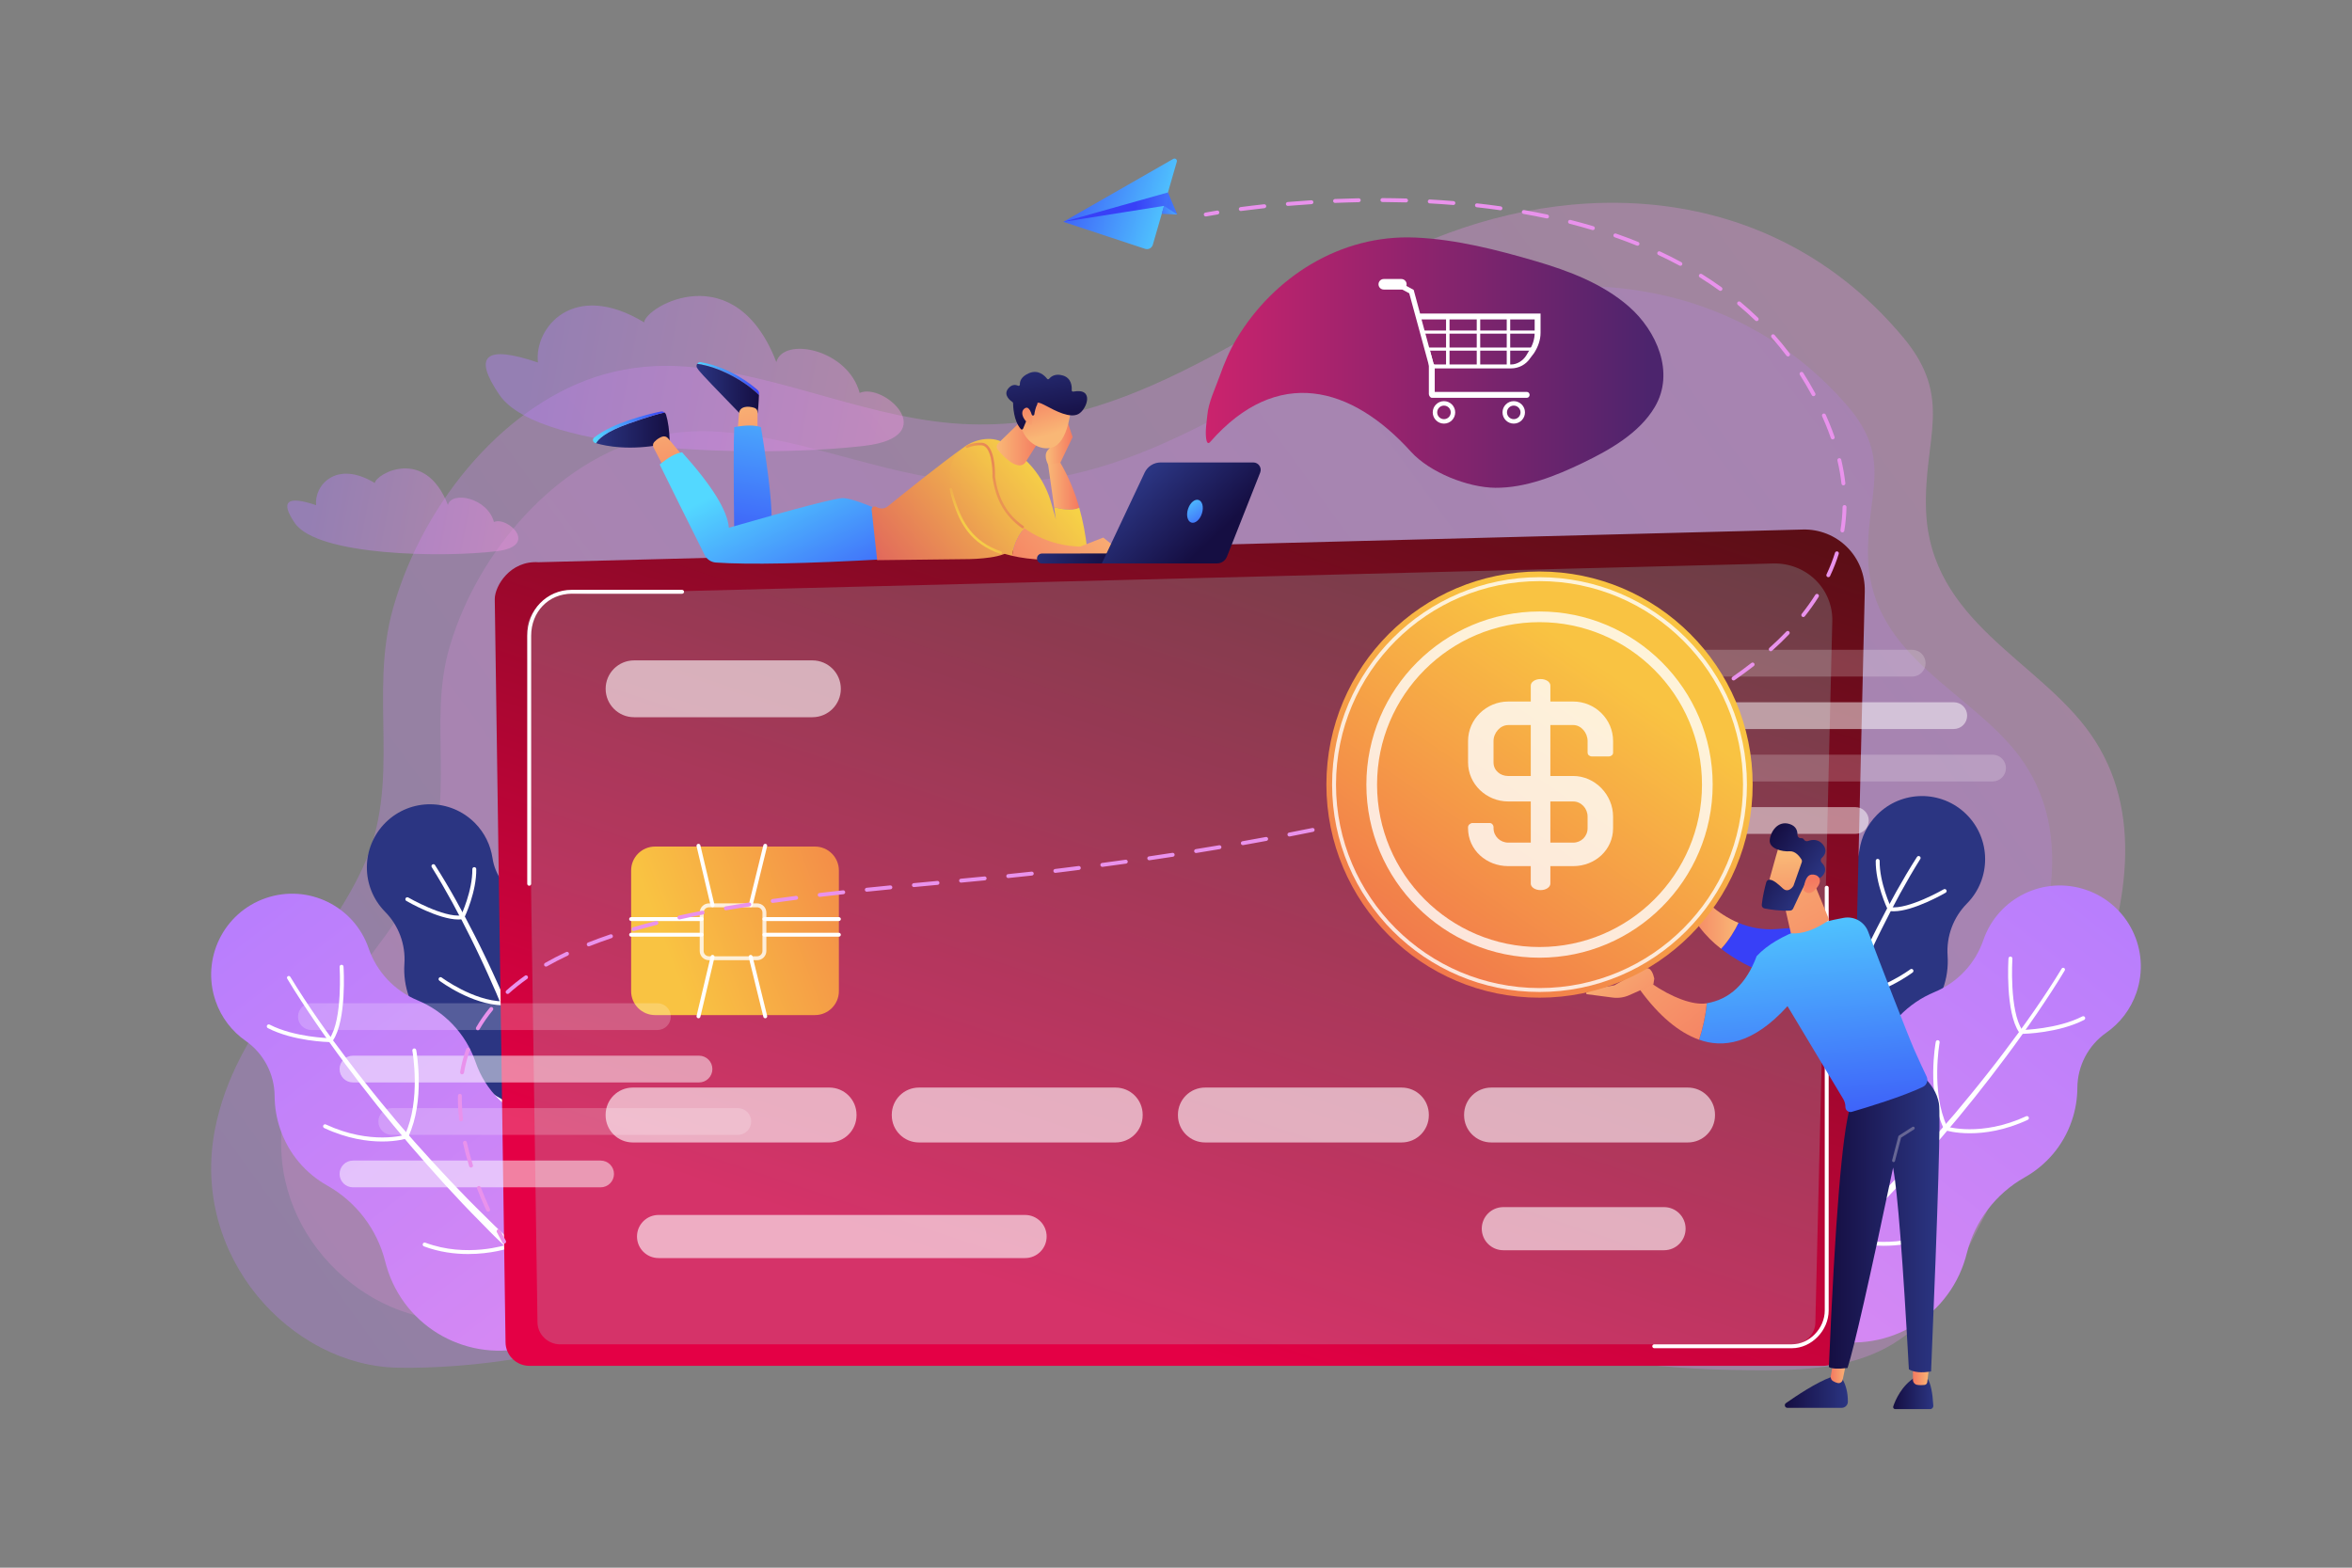 <svg version="1.2" baseProfile="tiny-ps" xmlns="http://www.w3.org/2000/svg" viewBox="0 0 1200 800" width="1200" height="800">
	<rect x="0" y="0" width="1200" height="800" fill="#808080" stroke="none"/>
	<title>19199681-ai</title>
	<defs>
		<linearGradient id="grd1" gradientUnits="userSpaceOnUse"  x1="-178.4" y1="530.7" x2="801.3" y2="-175.6">
			<stop offset="0" stop-color="#b37cff"  />
			<stop offset="1" stop-color="#f895e7"  />
		</linearGradient>
		<linearGradient id="grd2" gradientUnits="userSpaceOnUse"  x1="1245.8" y1="436.7" x2="515.8" y2="972.4">
			<stop offset="0" stop-color="#b37cff"  />
			<stop offset="1" stop-color="#f895e7"  />
		</linearGradient>
		<linearGradient id="grd3" gradientUnits="userSpaceOnUse"  x1="277.7" y1="132.3" x2="458.9" y2="166.8">
			<stop offset="0" stop-color="#b37cff"  />
			<stop offset="1" stop-color="#f895e7"  />
		</linearGradient>
		<linearGradient id="grd4" gradientUnits="userSpaceOnUse"  x1="163.3" y1="228.2" x2="263.4" y2="247.2">
			<stop offset="0" stop-color="#b37cff"  />
			<stop offset="1" stop-color="#f895e7"  />
		</linearGradient>
		<linearGradient id="grd5" gradientUnits="userSpaceOnUse"  x1="6651.6" y1="-2637" x2="6773.5" y2="-2693.6">
			<stop offset="0" stop-color="#2b3582"  />
			<stop offset="1" stop-color="#150e42"  />
		</linearGradient>
		<linearGradient id="grd6" gradientUnits="userSpaceOnUse"  x1="43.9" y1="463.8" x2="428.1" y2="963.1">
			<stop offset="0" stop-color="#b37cff"  />
			<stop offset="1" stop-color="#f895e7"  />
		</linearGradient>
		<linearGradient id="grd7" gradientUnits="userSpaceOnUse"  x1="-2430.4" y1="-9308.9" x2="-2506.3" y2="-9519.6">
			<stop offset="0" stop-color="#2b3582"  />
			<stop offset="1" stop-color="#150e42"  />
		</linearGradient>
		<linearGradient id="grd8" gradientUnits="userSpaceOnUse"  x1="1156.1" y1="459.6" x2="771.9" y2="958.9">
			<stop offset="0" stop-color="#b37cff"  />
			<stop offset="1" stop-color="#f895e7"  />
		</linearGradient>
		<linearGradient id="grd9" gradientUnits="userSpaceOnUse"  x1="168.7" y1="544.2" x2="324.4" y2="76.9">
			<stop offset="0" stop-color="#e40045"  />
			<stop offset="1" stop-color="#5c0e16"  />
		</linearGradient>
		<linearGradient id="grd10" gradientUnits="userSpaceOnUse"  x1="190.9" y1="542.6" x2="337.4" y2="103.3">
			<stop offset="0" stop-color="#9cfffb"  />
			<stop offset="1" stop-color="#9bfffa"  />
		</linearGradient>
		<linearGradient id="grd11" gradientUnits="userSpaceOnUse"  x1="633.1" y1="440" x2="362.4" y2="543">
			<stop offset="0" stop-color="#e92556"  />
			<stop offset="1" stop-color="#f9c342"  />
		</linearGradient>
		<linearGradient id="grd12" gradientUnits="userSpaceOnUse"  x1="355.7" y1="182.8" x2="387.2" y2="182.8">
			<stop offset="0" stop-color="#53d8ff"  />
			<stop offset="1" stop-color="#3840f7"  />
		</linearGradient>
		<linearGradient id="grd13" gradientUnits="userSpaceOnUse"  x1="355.5" y1="183.7" x2="387.2" y2="183.7">
			<stop offset="0" stop-color="#2b3582"  />
			<stop offset="1" stop-color="#150e42"  />
		</linearGradient>
		<linearGradient id="grd14" gradientUnits="userSpaceOnUse"  x1="387" y1="198.9" x2="395.1" y2="254.4">
			<stop offset="0" stop-color="#f9b776"  />
			<stop offset="1" stop-color="#f47960"  />
		</linearGradient>
		<linearGradient id="grd15" gradientUnits="userSpaceOnUse"  x1="304.1" y1="208.7" x2="341.7" y2="208.7">
			<stop offset="0" stop-color="#2b3582"  />
			<stop offset="1" stop-color="#150e42"  />
		</linearGradient>
		<linearGradient id="grd16" gradientUnits="userSpaceOnUse"  x1="302.9" y1="208" x2="339.1" y2="208">
			<stop offset="0" stop-color="#53d8ff"  />
			<stop offset="1" stop-color="#3840f7"  />
		</linearGradient>
		<linearGradient id="grd17" gradientUnits="userSpaceOnUse"  x1="346" y1="204.8" x2="354.2" y2="260.9">
			<stop offset="0" stop-color="#f9b776"  />
			<stop offset="1" stop-color="#f47960"  />
		</linearGradient>
		<linearGradient id="grd18" gradientUnits="userSpaceOnUse"  x1="410.8" y1="176.6" x2="387.9" y2="305">
			<stop offset="0" stop-color="#53d8ff"  />
			<stop offset="1" stop-color="#3840f7"  />
		</linearGradient>
		<linearGradient id="grd19" gradientUnits="userSpaceOnUse"  x1="431.8" y1="217.9" x2="478.1" y2="308.4">
			<stop offset="0" stop-color="#53d8ff"  />
			<stop offset="1" stop-color="#3840f7"  />
		</linearGradient>
		<linearGradient id="grd20" gradientUnits="userSpaceOnUse"  x1="534.6" y1="212.5" x2="547.3" y2="212.5">
			<stop offset="0" stop-color="#f9b776"  />
			<stop offset="1" stop-color="#f47960"  />
		</linearGradient>
		<linearGradient id="grd21" gradientUnits="userSpaceOnUse"  x1="534.7" y1="234.2" x2="550.6" y2="234.2">
			<stop offset="0" stop-color="#f9b776"  />
			<stop offset="1" stop-color="#f47960"  />
		</linearGradient>
		<linearGradient id="grd22" gradientUnits="userSpaceOnUse"  x1="588.1" y1="258" x2="459.5" y2="363.4">
			<stop offset="0" stop-color="#fdf53f"  />
			<stop offset="1" stop-color="#d93c65"  />
		</linearGradient>
		<linearGradient id="grd23" gradientUnits="userSpaceOnUse"  x1="508.8" y1="210.8" x2="530.6" y2="210.8">
			<stop offset="0" stop-color="#f9b776"  />
			<stop offset="1" stop-color="#f47960"  />
		</linearGradient>
		<linearGradient id="grd24" gradientUnits="userSpaceOnUse"  x1="587.5" y1="279" x2="528.2" y2="328.2">
			<stop offset="0" stop-color="#f9b776"  />
			<stop offset="1" stop-color="#f47960"  />
		</linearGradient>
		<linearGradient id="grd25" gradientUnits="userSpaceOnUse"  x1="521.6" y1="226.1" x2="514.4" y2="202.1">
			<stop offset="0" stop-color="#f9b776"  />
			<stop offset="1" stop-color="#f47960"  />
		</linearGradient>
		<linearGradient id="grd26" gradientUnits="userSpaceOnUse"  x1="552.1" y1="173.7" x2="559.1" y2="213.3">
			<stop offset="0" stop-color="#2b3582"  />
			<stop offset="1" stop-color="#150e42"  />
		</linearGradient>
		<linearGradient id="grd27" gradientUnits="userSpaceOnUse"  x1="524.2" y1="226.1" x2="517.6" y2="204.4">
			<stop offset="0" stop-color="#f9b776"  />
			<stop offset="1" stop-color="#f47960"  />
		</linearGradient>
		<linearGradient id="grd28" gradientUnits="userSpaceOnUse"  x1="565.4" y1="247.5" x2="453.4" y2="339.4">
			<stop offset="0" stop-color="#fdf53f"  />
			<stop offset="1" stop-color="#d93c65"  />
		</linearGradient>
		<linearGradient id="grd29" gradientUnits="userSpaceOnUse"  x1="459.3" y1="241.3" x2="528.9" y2="208.2">
			<stop offset="0" stop-color="#fdf53f"  />
			<stop offset="1" stop-color="#d93c65"  />
		</linearGradient>
		<linearGradient id="grd30" gradientUnits="userSpaceOnUse"  x1="470" y1="260.6" x2="505.1" y2="226.7">
			<stop offset="0" stop-color="#fdf53f"  />
			<stop offset="1" stop-color="#d93c65"  />
		</linearGradient>
		<linearGradient id="grd31" gradientUnits="userSpaceOnUse"  x1="577.3" y1="268.1" x2="520.1" y2="315.6">
			<stop offset="0" stop-color="#f9b776"  />
			<stop offset="1" stop-color="#f47960"  />
		</linearGradient>
		<linearGradient id="grd32" gradientUnits="userSpaceOnUse"  x1="517.7" y1="285.5" x2="562.6" y2="300.2">
			<stop offset="0" stop-color="#2b3582"  />
			<stop offset="1" stop-color="#150e42"  />
		</linearGradient>
		<linearGradient id="grd33" gradientUnits="userSpaceOnUse"  x1="548.6" y1="276.2" x2="581.1" y2="310.5">
			<stop offset="0" stop-color="#2b3582"  />
			<stop offset="1" stop-color="#150e42"  />
		</linearGradient>
		<linearGradient id="grd34" gradientUnits="userSpaceOnUse"  x1="598" y1="256.3" x2="611.5" y2="276.7">
			<stop offset="0" stop-color="#53d8ff"  />
			<stop offset="1" stop-color="#3840f7"  />
		</linearGradient>
		<linearGradient id="grd35" gradientUnits="userSpaceOnUse"  x1="615.3" y1="119.2" x2="842.8" y2="119.2">
			<stop offset="0" stop-color="#cb236d"  />
			<stop offset="1" stop-color="#4c246d"  />
		</linearGradient>
		<linearGradient id="grd36" gradientUnits="userSpaceOnUse"  x1="636.1" y1="111.2" x2="579.4" y2="111.7">
			<stop offset="0" stop-color="#53d8ff"  />
			<stop offset="1" stop-color="#3840f7"  />
		</linearGradient>
		<linearGradient id="grd37" gradientUnits="userSpaceOnUse"  x1="598.1" y1="133.5" x2="523.9" y2="110">
			<stop offset="0" stop-color="#53d8ff"  />
			<stop offset="1" stop-color="#3840f7"  />
		</linearGradient>
		<linearGradient id="grd38" gradientUnits="userSpaceOnUse"  x1="632.3" y1="114.4" x2="579.3" y2="114.9">
			<stop offset="0" stop-color="#53d8ff"  />
			<stop offset="1" stop-color="#3840f7"  />
		</linearGradient>
		<linearGradient id="grd39" gradientUnits="userSpaceOnUse"  x1="605.9" y1="99.5" x2="582.8" y2="106.2">
			<stop offset="0" stop-color="#53d8ff"  />
			<stop offset="1" stop-color="#3840f7"  />
		</linearGradient>
		<linearGradient id="grd40" gradientUnits="userSpaceOnUse"  x1="986.3" y1="700.8" x2="966.1" y2="700.8">
			<stop offset="0" stop-color="#2b3582"  />
			<stop offset="1" stop-color="#150e42"  />
		</linearGradient>
		<linearGradient id="grd41" gradientUnits="userSpaceOnUse"  x1="984.3" y1="694" x2="976" y2="694">
			<stop offset="0" stop-color="#f9b776"  />
			<stop offset="1" stop-color="#f47960"  />
		</linearGradient>
		<linearGradient id="grd42" gradientUnits="userSpaceOnUse"  x1="942.7" y1="700.8" x2="911.1" y2="700.8">
			<stop offset="0" stop-color="#2b3582"  />
			<stop offset="1" stop-color="#150e42"  />
		</linearGradient>
		<linearGradient id="grd43" gradientUnits="userSpaceOnUse"  x1="942.3" y1="687.6" x2="934.2" y2="687.6">
			<stop offset="0" stop-color="#f9b776"  />
			<stop offset="1" stop-color="#f47960"  />
		</linearGradient>
		<linearGradient id="grd44" gradientUnits="userSpaceOnUse"  x1="988.4" y1="546.5" x2="933.1" y2="546.5">
			<stop offset="0" stop-color="#2b3582"  />
			<stop offset="1" stop-color="#150e42"  />
		</linearGradient>
		<linearGradient id="grd45" gradientUnits="userSpaceOnUse"  x1="806" y1="565.2" x2="871.5" y2="533.2">
			<stop offset="0" stop-color="#53d8ff"  />
			<stop offset="1" stop-color="#3840f7"  />
		</linearGradient>
		<linearGradient id="grd46" gradientUnits="userSpaceOnUse"  x1="887" y1="425" x2="856.3" y2="425">
			<stop offset="0" stop-color="#f9b776"  />
			<stop offset="1" stop-color="#f47960"  />
		</linearGradient>
		<linearGradient id="grd47" gradientUnits="userSpaceOnUse"  x1="856.8" y1="454.4" x2="873.5" y2="611.9">
			<stop offset="0" stop-color="#53d8ff"  />
			<stop offset="1" stop-color="#3840f7"  />
		</linearGradient>
		<linearGradient id="grd48" gradientUnits="userSpaceOnUse"  x1="798.8" y1="462.9" x2="874" y2="556.4">
			<stop offset="0" stop-color="#f9b776"  />
			<stop offset="1" stop-color="#f47960"  />
		</linearGradient>
		<linearGradient id="grd49" gradientUnits="userSpaceOnUse"  x1="799" y1="496.4" x2="838.8" y2="545.8">
			<stop offset="0" stop-color="#f9b776"  />
			<stop offset="1" stop-color="#f47960"  />
		</linearGradient>
		<linearGradient id="grd50" gradientUnits="userSpaceOnUse"  x1="880.9" y1="419.4" x2="943.8" y2="535.1">
			<stop offset="0" stop-color="#f9b776"  />
			<stop offset="1" stop-color="#f47960"  />
		</linearGradient>
		<linearGradient id="grd51" gradientUnits="userSpaceOnUse"  x1="898.5" y1="437.1" x2="899.9" y2="479.2">
			<stop offset="0" stop-color="#f9b776"  />
			<stop offset="1" stop-color="#f47960"  />
		</linearGradient>
		<linearGradient id="grd52" gradientUnits="userSpaceOnUse"  x1="937.5" y1="434.5" x2="911" y2="415.9">
			<stop offset="0" stop-color="#2b3582"  />
			<stop offset="1" stop-color="#150e42"  />
		</linearGradient>
		<linearGradient id="grd53" gradientUnits="userSpaceOnUse"  x1="934.4" y1="474" x2="930.3" y2="448.6">
			<stop offset="0" stop-color="#f9b776"  />
			<stop offset="1" stop-color="#f47960"  />
		</linearGradient>
		<linearGradient id="grd54" gradientUnits="userSpaceOnUse"  x1="714.4" y1="724.9" x2="927.3" y2="415.9">
			<stop offset="0" stop-color="#e92556"  />
			<stop offset="1" stop-color="#f9c342"  />
		</linearGradient>
	</defs>
	<style>
		tspan { white-space:pre }
		.s0 { opacity: .3;fill: url(#grd1) } 
		.s1 { opacity: .2;fill: url(#grd2) } 
		.s2 { opacity: .4;fill: url(#grd3) } 
		.s3 { opacity: .4;fill: url(#grd4) } 
		.s4 { fill: url(#grd5) } 
		.s5 { fill: #ffffff } 
		.s6 { fill: url(#grd6) } 
		.s7 { fill: url(#grd7) } 
		.s8 { fill: url(#grd8) } 
		.s9 { fill: url(#grd9) } 
		.s10 { fill: url(#grd10) } 
		.s11 { fill: url(#grd11) } 
		.s12 { opacity: .8;fill: #ffffff } 
		.s13 { opacity: .6;fill: #ffffff } 
		.s14 { fill: url(#grd12) } 
		.s15 { fill: url(#grd13) } 
		.s16 { fill: url(#grd14) } 
		.s17 { fill: url(#grd15) } 
		.s18 { fill: url(#grd16) } 
		.s19 { fill: url(#grd17) } 
		.s20 { fill: url(#grd18) } 
		.s21 { fill: url(#grd19) } 
		.s22 { fill: url(#grd20) } 
		.s23 { fill: url(#grd21) } 
		.s24 { fill: url(#grd22) } 
		.s25 { fill: url(#grd23) } 
		.s26 { fill: url(#grd24) } 
		.s27 { fill: url(#grd25) } 
		.s28 { fill: url(#grd26) } 
		.s29 { fill: url(#grd27) } 
		.s30 { fill: url(#grd28) } 
		.s31 { fill: url(#grd29) } 
		.s32 { fill: url(#grd30) } 
		.s33 { fill: url(#grd31) } 
		.s34 { fill: url(#grd32) } 
		.s35 { fill: url(#grd33) } 
		.s36 { fill: url(#grd34) } 
		.s37 { opacity: .2;fill: #ffffff } 
		.s38 { opacity: .5;fill: #ffffff } 
		.s39 { fill: url(#grd35) } 
		.s40 { fill: url(#grd36) } 
		.s41 { fill: url(#grd37) } 
		.s42 { fill: url(#grd38) } 
		.s43 { fill: url(#grd39) } 
		.s44 { fill: #e992ec } 
		.s45 { fill: url(#grd40) } 
		.s46 { fill: url(#grd41) } 
		.s47 { fill: url(#grd42) } 
		.s48 { fill: url(#grd43) } 
		.s49 { fill: url(#grd44) } 
		.s50 { fill: #666694 } 
		.s51 { fill: url(#grd45) } 
		.s52 { fill: url(#grd46) } 
		.s53 { fill: url(#grd47) } 
		.s54 { fill: url(#grd48) } 
		.s55 { fill: url(#grd49) } 
		.s56 { fill: url(#grd50) } 
		.s57 { fill: url(#grd51) } 
		.s58 { fill: url(#grd52) } 
		.s59 { fill: url(#grd53) } 
		.s60 { fill: url(#grd54) } 
	</style>
	<g id="illustration">
		<g id="&lt;Group&gt;">
			<g id="&lt;Group&gt;">
				<path id="&lt;Path&gt;" class="s0" d="m1001.21 643.09c-26.35 57.09-68.78 56.91-118.79 55.95c-68.1-1.3-134.5-17.36-201.81-27.93c-78.55-12.33-158.18-30.03-237.61-31.03c-41.74-0.53-76.89 1.7-112.35 29.31c-29.12 22.68-93.18 29.25-127.8 28.56c-54.38-1.09-105.68-56.62-93.23-121.36c10.37-53.94 53.77-86.86 75.44-133.74c20.33-43.98 2.8-87.85 15.54-132.67c15.72-55.29 58.64-105.4 107.79-119.22c13.11-3.68 27.16-5.07 42.23-3.84c48.92 3.99 95.09 27.92 144.48 29.4c90.7 2.72 155.07-61.83 236.21-94.63c81.17-32.82 176.8-25.07 239.73 50.31c26.03 31.19 10.25 51.39 11.64 88.28c2.13 56.78 57.41 76.4 83.85 113.98c55.44 78.82-33.83 200.39-65.32 268.63z" />
				<path id="&lt;Path&gt;" class="s1" d="m970.07 624.92c-24.41 50.69-63.66 50.55-109.93 49.72c-63-1.13-124.43-15.35-186.7-24.7c-72.67-10.91-146.34-26.59-219.83-27.44c-38.62-0.45-71.14 1.54-103.96 26.07c-26.95 20.15-86.23 26.01-118.25 25.41c-50.31-0.94-97.75-50.22-86.2-107.7c9.62-47.89 49.79-77.13 69.86-118.76c18.83-39.05 2.64-77.99 14.44-117.78c14.57-49.09 54.3-93.6 99.78-105.88c12.13-3.28 25.13-4.52 39.08-3.43c45.26 3.52 87.97 24.74 133.66 26.03c83.91 2.38 143.5-54.96 218.59-84.12c75.11-29.17 163.59-22.34 221.77 44.55c24.07 27.67 9.46 45.61 10.73 78.36c1.94 50.4 53.08 67.8 77.52 101.15c51.26 69.94-31.39 177.91-60.56 238.5z" />
			</g>
			<g id="&lt;Group&gt;">
				<path id="&lt;Path&gt;" class="s2" d="m274.46 184.97c-2.06-17.58 17.96-42.39 54.17-20.47c0.99-8.32 46.42-34.23 67.46 20.26c3.6-13.22 36.57-6.59 42.5 15.75c12.39-5.51 42.2 22.17 2.75 26.95c-50.38 6.1-165.8 4.34-186.49-25.89c-13.8-20.15-7.26-25.68 19.61-16.59z" />
				<path id="&lt;Path&gt;" class="s3" d="m161.29 257.8c-1.14-9.72 9.93-23.43 29.94-11.32c0.55-4.6 25.66-18.92 37.29 11.2c1.99-7.3 20.21-3.64 23.49 8.7c6.85-3.05 23.33 12.25 1.52 14.89c-27.84 3.37-91.64 2.4-103.08-14.31c-7.63-11.14-4.01-14.2 10.84-9.17z" />
			</g>
			<g id="&lt;Group&gt;">
				<g id="&lt;Group&gt;">
					<path id="&lt;Path&gt;" class="s4" d="m251.27 437.84c1.3 8.67 6.72 16.17 14.55 20.11c3.9 1.96 7.55 4.58 10.79 7.86c7.37 7.47 11.29 17.04 11.79 26.75c0.68 13.23 6.78 25.6 16.87 34.19c1.03 0.88 2.03 1.81 3 2.79c18.1 18.35 17.91 47.9-0.44 66c-18.35 18.1-47.9 17.91-66-0.44c-10.6-10.74-14.92-25.32-13.01-39.19c1.64-11.86-2.32-23.81-10.74-32.34l0 0c-8.62-8.73-12.52-20.34-11.75-31.69c0.68-9.87-2.91-19.56-9.86-26.6c0 0 0 0 0 0c-12.5-12.67-12.36-33.07 0.3-45.57c12.67-12.5 33.07-12.36 45.57 0.3c4.98 5.05 7.95 11.32 8.93 17.83z" />
					<path id="&lt;Path&gt;" class="s5" d="m221.95 441.48c7.45 11.65 14.04 23.73 20.3 36c1.55 3.07 3.13 6.14 4.59 9.25c1.47 3.11 3.03 6.18 4.43 9.33l4.28 9.4l4.08 9.49c5.3 12.71 10.33 25.54 14.72 38.6c2.32 6.49 4.3 13.09 6.37 19.66c1.07 3.28 1.95 6.61 2.89 9.92l2.79 9.95c0.27 0.95-0.29 1.94-1.24 2.21c-0.95 0.27-1.94-0.29-2.21-1.24l0-0.02l-0.01-0.05l-2.68-9.92c-0.91-3.3-1.74-6.63-2.78-9.89c-1.99-6.55-3.9-13.13-6.14-19.61c-4.23-13.03-9.12-25.85-14.27-38.55l-3.97-9.49l-4.17-9.4c-1.36-3.15-2.89-6.22-4.32-9.33c-1.43-3.12-2.97-6.18-4.48-9.25c-6.1-12.26-12.59-24.4-19.83-35.98l-0.02-0.03c-0.29-0.47-0.15-1.08 0.32-1.38c0.47-0.29 1.08-0.15 1.37 0.31z" />
					<path id="&lt;Path&gt;" class="s5" d="m233.82 469.22c-10.05 0-25.8-9.07-26.51-9.48c-0.48-0.28-0.64-0.89-0.36-1.37c0.28-0.48 0.89-0.64 1.37-0.36c0.18 0.1 18.08 10.42 27.19 9.1c0.56-0.08 1.05 0.3 1.13 0.85c0.08 0.55-0.3 1.05-0.85 1.13c-0.63 0.09-1.29 0.13-1.97 0.13z" />
					<path id="&lt;Path&gt;" class="s5" d="m236.1 468.65c-0.14 0-0.29-0.03-0.43-0.1c-0.5-0.24-0.71-0.83-0.47-1.33c0.06-0.13 5.95-12.67 5.79-23.71c-0.01-0.55 0.43-1.01 0.99-1.01c0.55 0.01 1.01 0.43 1.01 0.99c0.17 11.52-5.74 24.07-5.99 24.6c-0.17 0.36-0.53 0.57-0.9 0.57z" />
					<path id="&lt;Path&gt;" class="s5" d="m256.5 513.03c-0.01 0-0.02 0-0.02 0c-15.85-0.37-31.66-12.09-32.32-12.59c-0.44-0.33-0.53-0.96-0.2-1.4c0.33-0.44 0.96-0.53 1.4-0.2c0.16 0.12 15.96 11.84 31.17 12.19c0.55 0.01 0.99 0.47 0.98 1.02c-0.01 0.54-0.46 0.98-1 0.98z" />
					<path id="&lt;Path&gt;" class="s5" d="m256.93 513.06c-0.25 0-0.5-0.09-0.7-0.28c-0.4-0.38-0.41-1.02-0.02-1.41c0.1-0.1 9.92-10.51 10.44-30.11c0.01-0.54 0.46-0.97 1-0.97c0.01 0 0.02 0 0.03 0c0.55 0.01 0.99 0.47 0.97 1.03c-0.55 20.43-10.58 31.01-11.01 31.45c-0.2 0.2-0.46 0.3-0.72 0.3z" />
					<path id="&lt;Path&gt;" class="s5" d="m278.08 568.79c-0.26 0-0.52-0.1-0.71-0.3c-0.39-0.39-0.38-1.03 0.01-1.41c0.12-0.12 12.01-12.05 13.79-29.42c0.06-0.55 0.55-0.95 1.1-0.89c0.55 0.06 0.95 0.55 0.89 1.1c-1.86 18.1-13.87 30.14-14.38 30.64c-0.19 0.19-0.45 0.29-0.7 0.29z" />
					<path id="&lt;Path&gt;" class="s5" d="m276.86 569.06c-3.26 0-16.32-0.77-30.33-12.14c-0.43-0.35-0.49-0.98-0.15-1.41c0.35-0.43 0.98-0.49 1.41-0.15c15.24 12.38 29.57 11.68 29.7 11.68c0.56-0.04 1.02 0.39 1.06 0.94c0.03 0.55-0.39 1.02-0.94 1.06c-0.07 0-0.33 0.02-0.75 0.02z" />
				</g>
				<g id="&lt;Group&gt;">
					<path id="&lt;Path&gt;" class="s6" d="m109.98 510.76c-7.4-21.57 4.08-45.06 25.65-52.46c21.57-7.4 45.06 4.08 52.46 25.65c0 0 0 0 0 0c4.12 11.99 13.18 21.63 24.89 26.49c13.46 5.58 24.55 16.69 29.66 31.55c4.98 14.5 16.43 25.88 30.96 30.76c17.02 5.71 31.28 18.99 37.56 37.28c10.72 31.24-5.91 65.25-37.14 75.98c-31.24 10.72-65.25-5.9-75.98-37.14c-0.57-1.67-1.07-3.35-1.49-5.03c-4.1-16.47-14.81-30.53-29.61-38.86c-10.86-6.11-19.6-16.07-23.96-28.78c-1.92-5.58-2.84-11.27-2.87-16.86c-0.05-11.23-5.57-21.73-14.77-28.17c-6.92-4.83-12.42-11.82-15.37-20.41z" />
					<path id="&lt;Path&gt;" class="s5" d="m148.13 498.51c9.11 14.98 19.33 29.35 29.95 43.34c2.67 3.49 5.31 7.01 8.07 10.42l4.1 5.16c1.36 1.73 2.74 3.44 4.15 5.12l8.41 10.15l8.66 9.94c11.69 13.12 23.65 26 36.24 38.25c6.18 6.24 12.65 12.18 19.07 18.17c3.17 3.03 6.53 5.87 9.82 8.77l9.9 8.67l0.05 0.05c0.99 0.86 1.09 2.36 0.22 3.35c-0.86 0.99-2.36 1.09-3.35 0.22c-0.01-0.01-0.03-0.03-0.04-0.03l-9.77-8.94c-3.25-2.99-6.56-5.92-9.68-9.03l-9.52-9.21c-3.21-3.02-6.23-6.25-9.34-9.38c-12.44-12.52-24.24-25.65-35.75-39.02c-11.49-13.38-22.48-27.19-33.02-41.33c-2.66-3.51-5.22-7.11-7.79-10.69c-2.6-3.56-5.06-7.22-7.58-10.84c-4.95-7.3-9.83-14.63-14.38-22.23c-0.26-0.43-0.12-0.99 0.31-1.25c0.43-0.26 0.98-0.12 1.24 0.31l0.01 0.02z" />
					<path id="&lt;Path&gt;" class="s5" d="m168.97 531.52c-0.2 0-0.39-0.06-0.57-0.18c-0.45-0.31-0.57-0.94-0.25-1.39c6.76-9.79 5.14-36.3 5.12-36.56c-0.04-0.55 0.38-1.03 0.93-1.06c0.56-0.03 1.03 0.38 1.06 0.93c0.07 1.12 1.68 27.47-5.47 37.83c-0.19 0.28-0.51 0.43-0.82 0.43z" />
					<path id="&lt;Path&gt;" class="s5" d="m168.2 531.78c-0.01 0-0.01 0-0.02 0c-0.75-0.01-18.45-0.4-31.52-7.13c-0.49-0.25-0.68-0.86-0.43-1.35c0.25-0.49 0.86-0.68 1.35-0.43c12.64 6.51 30.46 6.91 30.64 6.91c0.55 0.01 0.99 0.47 0.98 1.02c-0.01 0.55-0.46 0.98-1 0.98z" />
					<path id="&lt;Path&gt;" class="s5" d="m207.48 580.49c-0.14 0-0.29-0.03-0.42-0.09c-0.5-0.23-0.72-0.83-0.48-1.33c8.3-17.73 3.86-42.63 3.81-42.88c-0.1-0.54 0.26-1.06 0.8-1.16c0.54-0.1 1.06 0.26 1.16 0.8c0.19 1.04 4.61 25.78-3.97 44.09c-0.17 0.36-0.53 0.58-0.91 0.58z" />
					<path id="&lt;Path&gt;" class="s5" d="m194.94 582.51c-7.48 0-17.77-1.4-29.52-6.86c-0.5-0.23-0.72-0.83-0.49-1.33c0.23-0.5 0.83-0.72 1.33-0.49c22.96 10.66 40.53 5.26 40.71 5.21c0.52-0.17 1.09 0.12 1.26 0.65c0.17 0.53-0.12 1.09-0.65 1.26c-0.38 0.12-5.06 1.56-12.63 1.56z" />
					<path id="&lt;Path&gt;" class="s5" d="m238.85 639.94c-6.79 0-14.63-0.95-22.54-3.91c-0.52-0.19-0.78-0.77-0.59-1.29c0.19-0.52 0.77-0.78 1.29-0.59c21.07 7.91 41.61 1.03 41.81 0.96c0.52-0.18 1.09 0.1 1.27 0.62c0.18 0.52-0.1 1.09-0.62 1.27c-0.13 0.05-8.76 2.94-20.62 2.94z" />
					<path id="&lt;Path&gt;" class="s5" d="m259.74 636.6c-0.17 0-0.34-0.04-0.5-0.13c-0.48-0.27-0.65-0.88-0.37-1.36c0.09-0.16 9.09-16.34 3.57-40.95c-0.12-0.54 0.22-1.07 0.76-1.19c0.54-0.12 1.07 0.22 1.19 0.76c5.7 25.4-3.4 41.7-3.79 42.38c-0.18 0.32-0.52 0.5-0.87 0.5z" />
				</g>
			</g>
			<g id="&lt;Group&gt;">
				<g id="&lt;Group&gt;">
					<path id="&lt;Path&gt;" class="s7" d="m957.66 415.82c12.5-12.67 32.9-12.8 45.57-0.3c12.67 12.5 12.81 32.9 0.3 45.57c0 0 0 0 0 0c-6.95 7.04-10.54 16.73-9.86 26.6c0.78 11.35-3.13 22.96-11.75 31.69c0 0 0 0 0 0c-8.41 8.52-12.37 20.48-10.74 32.34c1.91 13.87-2.41 28.45-13.01 39.19c-18.1 18.35-47.65 18.55-66 0.44c-18.35-18.1-18.55-47.65-0.44-66c0.97-0.98 1.97-1.91 3-2.79c10.09-8.59 16.19-20.96 16.87-34.19c0.5-9.71 4.42-19.28 11.79-26.75c3.24-3.28 6.89-5.9 10.79-7.86c7.83-3.94 13.25-11.44 14.55-20.11c0.98-6.51 3.95-12.78 8.93-17.83z" />
					<path id="&lt;Path&gt;" class="s5" d="m979.72 438.38c-7.25 11.58-13.73 23.71-19.83 35.98c-1.52 3.07-3.05 6.14-4.48 9.25c-1.43 3.11-2.96 6.18-4.32 9.33l-4.17 9.4l-3.97 9.49c-5.15 12.7-10.04 25.52-14.27 38.55c-2.24 6.48-4.15 13.06-6.14 19.61c-1.04 3.27-1.87 6.59-2.78 9.89l-2.68 9.92l-0.01 0.05c-0.26 0.96-1.24 1.52-2.2 1.26c-0.96-0.26-1.52-1.24-1.26-2.2l0-0.02l2.79-9.95c0.94-3.31 1.82-6.65 2.89-9.92c2.07-6.57 4.05-13.17 6.37-19.66c4.38-13.06 9.42-25.89 14.72-38.6l4.08-9.49l4.28-9.4c1.4-3.15 2.96-6.22 4.43-9.33c1.47-3.11 3.04-6.18 4.59-9.25c6.26-12.27 12.85-24.35 20.3-36c0.3-0.47 0.92-0.6 1.38-0.3c0.46 0.3 0.6 0.91 0.31 1.37l-0.02 0.03z" />
					<path id="&lt;Path&gt;" class="s5" d="m966.18 465.03c-0.69 0-1.34-0.04-1.97-0.13c-0.55-0.08-0.93-0.59-0.85-1.13c0.08-0.55 0.58-0.92 1.13-0.85c9.11 1.31 27.01-8.99 27.19-9.1c0.48-0.28 1.09-0.11 1.37 0.36c0.28 0.48 0.11 1.09-0.36 1.37c-0.71 0.41-16.46 9.48-26.51 9.48z" />
					<path id="&lt;Path&gt;" class="s5" d="m963.9 464.46c-0.37 0-0.73-0.21-0.9-0.57c-0.25-0.53-6.15-13.08-5.99-24.6c0.01-0.55 0.44-1.03 1.01-0.99c0.55 0.01 0.99 0.46 0.99 1.01c-0.16 11.04 5.73 23.59 5.79 23.71c0.24 0.5 0.02 1.1-0.47 1.33c-0.14 0.07-0.28 0.1-0.43 0.1z" />
					<path id="&lt;Path&gt;" class="s5" d="m943.5 508.84c-0.54 0-0.99-0.43-1-0.98c-0.01-0.55 0.42-1.01 0.98-1.02c15.2-0.35 31.01-12.07 31.17-12.19c0.44-0.33 1.07-0.24 1.4 0.2c0.33 0.44 0.24 1.07-0.2 1.4c-0.66 0.5-16.47 12.22-32.32 12.59c-0.01 0-0.02 0-0.02 0z" />
					<path id="&lt;Path&gt;" class="s5" d="m943.07 508.87c-0.26 0-0.52-0.1-0.72-0.3c-0.43-0.44-10.46-11.02-11.01-31.45c-0.01-0.55 0.42-1.01 0.97-1.03c0.01 0 0.02 0 0.03 0c0.54 0 0.98 0.43 1 0.97c0.52 19.61 10.34 30.01 10.44 30.11c0.38 0.4 0.37 1.03-0.02 1.41c-0.19 0.19-0.44 0.28-0.7 0.28z" />
					<path id="&lt;Path&gt;" class="s5" d="m921.92 564.6c-0.25 0-0.51-0.1-0.7-0.29c-0.51-0.5-12.51-12.54-14.38-30.64c-0.06-0.55 0.34-1.04 0.89-1.1c0.55-0.06 1.04 0.34 1.1 0.89c1.79 17.37 13.67 29.3 13.79 29.42c0.39 0.39 0.4 1.02 0.01 1.41c-0.2 0.2-0.45 0.3-0.71 0.3z" />
					<path id="&lt;Path&gt;" class="s5" d="m923.14 564.87c-0.42 0-0.68-0.01-0.75-0.02c-0.55-0.03-0.97-0.5-0.94-1.06c0.03-0.55 0.5-0.97 1.06-0.94c0.15 0.01 14.51 0.66 29.7-11.68c0.43-0.35 1.06-0.28 1.41 0.15c0.35 0.43 0.28 1.06-0.15 1.41c-14.01 11.38-27.07 12.14-30.33 12.14z" />
				</g>
				<g id="&lt;Group&gt;">
					<path id="&lt;Path&gt;" class="s8" d="m1074.65 526.98c-9.21 6.43-14.72 16.94-14.77 28.17c-0.03 5.59-0.95 11.28-2.87 16.86c-4.36 12.71-13.11 22.67-23.96 28.78c-14.79 8.33-25.51 22.38-29.61 38.86c-0.42 1.68-0.91 3.36-1.49 5.03c-10.72 31.24-44.74 47.87-75.98 37.14c-31.24-10.72-47.87-44.74-37.14-75.98c6.28-18.29 20.54-31.57 37.56-37.28c14.53-4.88 25.99-16.26 30.96-30.76c5.1-14.87 16.2-25.97 29.66-31.55c11.71-4.86 20.78-14.5 24.89-26.49c0 0 0 0 0 0c7.4-21.57 30.89-33.05 52.46-25.65c21.57 7.4 33.05 30.89 25.65 52.46c-2.95 8.59-8.45 15.58-15.37 20.41z" />
					<path id="&lt;Path&gt;" class="s5" d="m1053.44 495.23c-4.54 7.6-9.42 14.93-14.38 22.23c-2.52 3.62-4.98 7.28-7.58 10.84c-2.57 3.58-5.12 7.18-7.79 10.69c-10.54 14.14-21.52 27.95-33.02 41.33c-11.51 13.36-23.31 26.49-35.75 39.02c-3.11 3.13-6.12 6.36-9.34 9.38l-9.52 9.21c-3.13 3.12-6.44 6.04-9.68 9.03l-9.77 8.94c-0.97 0.89-2.47 0.82-3.35-0.15c-0.89-0.97-0.82-2.47 0.15-3.36c0.01-0.01 0.02-0.02 0.03-0.03l0.06-0.06l9.9-8.67c3.29-2.9 6.64-5.74 9.82-8.77c6.42-5.99 12.89-11.92 19.07-18.17c12.59-12.25 24.55-25.13 36.24-38.25l8.66-9.94l8.41-10.15c1.41-1.68 2.79-3.39 4.15-5.12l4.1-5.16c2.76-3.42 5.4-6.93 8.07-10.42c10.62-14 20.84-28.36 29.95-43.34l0.01-0.02c0.26-0.43 0.82-0.57 1.25-0.3c0.43 0.26 0.56 0.82 0.31 1.24z" />
					<path id="&lt;Path&gt;" class="s5" d="m1031.03 527.33c-0.32 0-0.63-0.15-0.82-0.43c-7.15-10.36-5.54-36.71-5.47-37.83c0.04-0.55 0.5-0.97 1.06-0.93c0.55 0.04 0.97 0.51 0.93 1.06c-0.02 0.27-1.64 26.77 5.12 36.56c0.31 0.45 0.2 1.08-0.25 1.39c-0.17 0.12-0.37 0.18-0.57 0.18z" />
					<path id="&lt;Path&gt;" class="s5" d="m1031.8 527.59c-0.54 0-0.99-0.44-1-0.98c-0.01-0.55 0.43-1.01 0.98-1.02c0.18 0 17.99-0.4 30.64-6.91c0.49-0.25 1.09-0.06 1.35 0.43c0.25 0.49 0.06 1.09-0.43 1.35c-13.06 6.73-30.77 7.12-31.52 7.13c-0.01 0-0.01 0-0.02 0z" />
					<path id="&lt;Path&gt;" class="s5" d="m992.52 576.3c-0.38 0-0.74-0.21-0.91-0.58c-8.58-18.32-4.16-43.05-3.97-44.09c0.1-0.54 0.63-0.9 1.16-0.8c0.54 0.1 0.9 0.62 0.8 1.16c-0.05 0.25-4.49 25.15 3.81 42.88c0.23 0.5 0.02 1.1-0.48 1.33c-0.14 0.06-0.28 0.09-0.42 0.09z" />
					<path id="&lt;Path&gt;" class="s5" d="m1005.06 578.32c-7.58 0-12.26-1.44-12.63-1.56c-0.53-0.17-0.82-0.73-0.65-1.26c0.17-0.52 0.73-0.82 1.25-0.65c0.17 0.06 17.8 5.43 40.71-5.21c0.5-0.23 1.1-0.01 1.33 0.49c0.23 0.5 0.01 1.1-0.49 1.33c-11.75 5.46-22.05 6.86-29.52 6.86z" />
					<path id="&lt;Path&gt;" class="s5" d="m961.15 635.74c-11.86 0-20.49-2.89-20.62-2.94c-0.52-0.18-0.8-0.75-0.62-1.27c0.18-0.52 0.75-0.8 1.27-0.62c0.21 0.07 20.76 6.93 41.81-0.96c0.52-0.19 1.09 0.07 1.29 0.58c0.19 0.52-0.07 1.09-0.59 1.29c-7.91 2.97-15.76 3.91-22.54 3.91z" />
					<path id="&lt;Path&gt;" class="s5" d="m940.26 632.41c-0.35 0-0.68-0.18-0.87-0.5c-0.39-0.68-9.49-16.97-3.79-42.38c0.12-0.54 0.66-0.88 1.19-0.76c0.54 0.12 0.88 0.66 0.76 1.19c-5.53 24.65 3.48 40.78 3.57 40.94c0.27 0.48 0.11 1.09-0.37 1.36c-0.16 0.09-0.33 0.13-0.5 0.13z" />
				</g>
			</g>
			<g id="&lt;Group&gt;">
				<path id="&lt;Path&gt;" class="s9" d="m951.42 301.69l-7.84 331.94l-1.22 51.28c0 6.71-5.5 12.09-12.21 12.09h-660.01c-6.71 0-12.21-5.38-12.21-12.09l-0.75-51.34l-4.75-327.86c0-6.71 7.91-19.79 22.39-18.8l645.03-16.69c8.42-0.21 16.57 3.03 22.53 8.98c5.96 5.94 9.23 14.07 9.03 22.48z" />
				<g id="&lt;Group&gt;" style="opacity: .2">
					<path id="&lt;Path&gt;" class="s10" d="m926.22 674.65c0 6.26-5.23 11.38-11.63 11.38h-628.73c-6.39 0-11.63-5.12-11.63-11.38l-5.23-353.96c0-6.26 7.53-18.48 21.32-17.56l614.46-15.58c8.02-0.2 15.78 2.82 21.46 8.37c5.68 5.55 8.79 13.13 8.6 20.99l-8.63 357.73z" />
				</g>
				<path id="&lt;Path&gt;" class="s5" d="m914.22 688h-70.22c-0.55 0-1-0.45-1-1c0-0.55 0.45-1 1-1h70.22c8.94 0 16.78-8.08 16.78-17.28v-215.72c0-0.55 0.45-1 1-1c0.55 0 1 0.45 1 1v215.72c0 10.27-8.78 19.28-18.78 19.28z" />
				<path id="&lt;Path&gt;" class="s5" d="m270 452c-0.55 0-1-0.45-1-1v-126.59c0-13.13 9.96-23.41 22.67-23.41h56.33c0.55 0 1 0.45 1 1c0 0.55-0.45 1-1 1h-56.33c-11.78 0-20.67 9.21-20.67 21.41v126.59c0 0.55-0.45 1-1 1z" />
				<g id="&lt;Group&gt;">
					<path id="&lt;Path&gt;" class="s11" d="m428 505.79c0 6.74-5.47 12.21-12.21 12.21h-81.58c-6.74 0-12.21-5.47-12.21-12.21v-61.58c0-6.74 5.47-12.21 12.21-12.21h81.58c6.74 0 12.21 5.47 12.21 12.21v61.58z" />
					<g id="&lt;Group&gt;">
						<path id="&lt;Compound Path&gt;" fill-rule="evenodd" class="s12" d="m386.29 490h-24.58c-2.6 0-4.71-2.11-4.71-4.71v-19.58c0-2.6 2.11-4.71 4.71-4.71h24.58c2.6 0 4.71 2.11 4.71 4.71v19.58c0 2.6-2.11 4.71-4.71 4.71zm-24.58-27c-1.49 0-2.71 1.21-2.71 2.71v19.58c0 1.49 1.21 2.71 2.71 2.71h24.58c1.49 0 2.71-1.21 2.71-2.71v-19.58c0-1.49-1.21-2.71-2.71-2.71h-24.58z" />
						<g id="&lt;Group&gt;">
							<path id="&lt;Path&gt;" class="s5" d="m358 470h-36c-0.55 0-1-0.45-1-1c0-0.55 0.45-1 1-1h36c0.55 0 1 0.45 1 1c0 0.55-0.45 1-1 1z" />
							<path id="&lt;Path&gt;" class="s5" d="m358 478h-36c-0.55 0-1-0.45-1-1c0-0.55 0.45-1 1-1h36c0.55 0 1 0.45 1 1c0 0.55-0.45 1-1 1z" />
						</g>
						<g id="&lt;Group&gt;">
							<path id="&lt;Path&gt;" class="s5" d="m428 470h-38c-0.55 0-1-0.45-1-1c0-0.55 0.45-1 1-1h38c0.55 0 1 0.45 1 1c0 0.55-0.45 1-1 1z" />
							<path id="&lt;Path&gt;" class="s5" d="m428 478h-38c-0.55 0-1-0.45-1-1c0-0.55 0.45-1 1-1h38c0.55 0 1 0.45 1 1c0 0.55-0.45 1-1 1z" />
						</g>
						<g id="&lt;Group&gt;">
							<g id="&lt;Group&gt;">
								<path id="&lt;Path&gt;" class="s5" d="m363.55 462.94c-0.45 0-0.86-0.31-0.97-0.77l-7.19-30.34c-0.13-0.54 0.21-1.08 0.74-1.2c0.53-0.13 1.08 0.21 1.2 0.74l7.19 30.34c0.13 0.54-0.21 1.08-0.74 1.2c-0.08 0.02-0.16 0.03-0.23 0.03z" />
								<path id="&lt;Path&gt;" class="s5" d="m382.98 462.94c-0.08 0-0.16-0.01-0.24-0.03c-0.54-0.13-0.86-0.67-0.73-1.21l7.45-30.34c0.13-0.54 0.67-0.86 1.21-0.73c0.54 0.13 0.86 0.67 0.73 1.21l-7.45 30.34c-0.11 0.46-0.52 0.76-0.97 0.76z" />
							</g>
							<g id="&lt;Group&gt;">
								<path id="&lt;Path&gt;" class="s5" d="m356.37 519.63c-0.08 0-0.15-0.01-0.23-0.03c-0.54-0.13-0.87-0.67-0.74-1.2l7.19-30.34c0.13-0.54 0.66-0.87 1.2-0.74c0.54 0.13 0.87 0.67 0.74 1.2l-7.19 30.34c-0.11 0.46-0.52 0.77-0.97 0.77z" />
								<path id="&lt;Path&gt;" class="s5" d="m390.43 519.63c-0.45 0-0.86-0.31-0.97-0.76l-7.45-30.34c-0.13-0.54 0.2-1.08 0.73-1.21c0.54-0.13 1.08 0.2 1.21 0.73l7.45 30.34c0.13 0.54-0.2 1.08-0.73 1.21c-0.08 0.02-0.16 0.03-0.24 0.03z" />
							</g>
						</g>
					</g>
				</g>
				<path id="&lt;Path&gt;" class="s13" d="m429 351.5c0 8.01-6.49 14.5-14.5 14.5h-91c-8.01 0-14.5-6.49-14.5-14.5c0-8.01 6.49-14.5 14.5-14.5h91c8.01 0 14.5 6.49 14.5 14.5z" />
				<g id="&lt;Group&gt;" style="opacity: .6">
					<path id="&lt;Path&gt;" class="s5" d="m437 569.14c0 7.65-6.2 13.86-13.86 13.86h-100.29c-7.65 0-13.86-6.2-13.86-13.86v-0.29c0-7.65 6.2-13.86 13.86-13.86h100.29c7.65 0 13.86 6.2 13.86 13.86v0.29z" />
					<path id="&lt;Path&gt;" class="s5" d="m583 569.14c0 7.65-6.2 13.86-13.86 13.86h-100.29c-7.65 0-13.86-6.2-13.86-13.86v-0.29c0-7.65 6.2-13.86 13.86-13.86h100.29c7.65 0 13.86 6.2 13.86 13.86v0.29z" />
					<path id="&lt;Path&gt;" class="s5" d="m729 569.14c0 7.65-6.2 13.86-13.86 13.86h-100.29c-7.65 0-13.86-6.2-13.86-13.86v-0.29c0-7.65 6.2-13.86 13.86-13.86h100.29c7.65 0 13.86 6.2 13.86 13.86v0.29z" />
					<path id="&lt;Path&gt;" class="s5" d="m875 569.14c0 7.65-6.2 13.86-13.86 13.86h-100.29c-7.65 0-13.86-6.2-13.86-13.86v-0.29c0-7.65 6.2-13.86 13.86-13.86h100.29c7.65 0 13.86 6.2 13.86 13.86v0.29z" />
				</g>
				<g id="&lt;Group&gt;" style="opacity: .6">
					<path id="&lt;Path&gt;" class="s5" d="m534 631c0 6.08-4.92 11-11 11h-187c-6.08 0-11-4.92-11-11c0-6.08 4.92-11 11-11h187c6.08 0 11 4.92 11 11z" />
					<path id="&lt;Path&gt;" class="s5" d="m860 627c0 6.08-4.92 11-11 11h-82c-6.08 0-11-4.92-11-11c0-6.08 4.92-11 11-11h82c6.08 0 11 4.92 11 11z" />
				</g>
			</g>
			<g id="&lt;Group&gt;">
				<g id="&lt;Group&gt;">
					<path id="&lt;Path&gt;" class="s14" d="m360.98 186.73c-2.29-0.6-3.99-0.93-5.26-1.08c0.4-0.59 1.11-0.96 1.93-0.81c15.21 2.76 25.98 11.61 28.86 14.19c0.49 0.44 0.76 1.07 0.74 1.73c-0.01 0.23-0.02 0.5-0.03 0.8c-7.78-7.6-18.72-12.86-26.24-14.83z" />
					<path id="&lt;Path&gt;" class="s15" d="m387.22 201.57c-0.11 3.2-0.41 9.54-1.02 9.89c-1.24 0.72-3.9 0.83-7.98 0.34c-12.83-13.16-20.04-20.74-21.63-22.73c-0.37-0.47-0.68-0.9-0.92-1.3c-0.44-0.71-0.35-1.52 0.05-2.11c1.27 0.15 2.97 0.48 5.26 1.08c7.52 1.98 18.46 7.23 26.24 14.83z" />
				</g>
				<path id="&lt;Path&gt;" class="s16" d="m376.18 221.82l0.88-10.98c0.1-1.27 0.91-2.41 2.1-2.86c2.04-0.76 4.28-0.33 5.74 0.14c0.95 0.3 1.58 1.2 1.58 2.19v11.76l-10.3-0.26z" />
				<g id="&lt;Group&gt;">
					<path id="&lt;Path&gt;" class="s17" d="m341.68 225.14l-3.37 1.58c-17.06 3.33-28.95 0.99-34.18-0.54c1.03-2.01 4.6-5.78 16.81-10.09c10.53-3.72 15.67-5.08 18.14-5.57c0.35 0.29 0.62 0.68 0.76 1.14c1.06 3.51 1.68 8 1.83 13.48z" />
					<path id="&lt;Path&gt;" class="s18" d="m304.13 226.18c-0.18-0.05-0.36-0.11-0.52-0.16c-1.18-0.36-1.46-1.89-0.5-2.67c9.58-7.76 27.9-12.08 33.96-13.34c0.74-0.15 1.47 0.05 2.01 0.51c-2.47 0.49-7.61 1.85-18.14 5.57c-12.21 4.31-15.78 8.08-16.81 10.09z" />
				</g>
				<path id="&lt;Path&gt;" class="s19" d="m338.65 238.45l-5.22-10.12c-0.47-0.9-0.33-2.01 0.36-2.76c1.48-1.61 3-2.38 4.15-2.76c1.04-0.34 2.17-0.01 2.87 0.83l7.18 8.6l-9.34 6.21z" />
				<path id="&lt;Path&gt;" class="s20" d="m374.61 217.98c5.84-1.12 10.38-1.12 13.62 0c4.27 25.63 6.04 42.56 5.3 50.8l-18.92 3.85c-0.36-28.87-0.36-47.09 0-54.64z" />
				<path id="&lt;Path&gt;" class="s21" d="m452.26 285.33c-41.25 2.32-70.25 2.9-86.99 1.74c-2.46-0.17-4.64-1.63-5.74-3.83c-5.38-10.78-21.52-43.11-22.94-46.2c4.37-3.65 8.17-5.73 11.4-6.23c15.28 17 23.24 29.83 23.88 38.5c35.38-10.18 54.82-15.22 58.31-15.12c3.49 0.1 10.6 2.54 21.32 7.32l0.77 23.82z" />
				<path id="&lt;Path&gt;" class="s22" d="m534.74 237.1c-1.51-3.15-1.61-5.55-0.3-7.21c1.31-1.66 4.34-5.06 9.07-10.2l0.83-5.33l2.92 8.68l-6.26 13.09c-2.44 2.64-4.53 2.97-6.25 0.97z" />
				<path id="&lt;Path&gt;" class="s23" d="m537.83 258.76l-3.08-21.66l6.25-0.97c4.2 7.2 7.36 14.87 9.65 22.92c-4.02 2.04-10.46 0.42-12.81-0.3z" />
				<path id="&lt;Path&gt;" class="s24" d="m549.08 285.42c-6.7-1.66-19.19-7.35-28.94-15.64l-4.16 10.21c-2.48 4.78-18.1 5.34-23.49 5.34l-44.96 0.52l-2.82-25.75c-0.13-1.14 1.03-1.98 2.07-1.52l1.11 0.49c1.68 0.74 3.63 0.49 5.06-0.67c6.63-5.39 26.06-21.08 39.15-30.43c5.9-4.21 15.13-5.72 20.91-1.35l5.88 4.45c8.44 6.39 14.57 15.36 17.45 25.55l2.37 8.38l-0.89-6.22c2.36 0.71 8.79 2.34 12.81 0.3c1.93 6.77 3.25 13.81 4.05 21.09c0.37 3.34-2.53 6.04-5.61 5.27z" />
				<path id="&lt;Path&gt;" class="s25" d="m530.62 224.23l-7.35 11.58c-0.69 1.09-1.91 1.77-3.21 1.69c-3.04-0.2-6.7-2.86-10.96-7.94c-0.83-0.98-0.74-2.45 0.18-3.34l13.82-13.43l7.51 11.44z" />
				<path id="&lt;Path&gt;" class="s26" d="m551.01 278.96l11.89-4.63l13.82 11l-24.75 0.09l-0.96-6.46z" />
				<g id="&lt;Group&gt;">
					<path id="&lt;Path&gt;" class="s27" d="m546.29 209.69c-1.26 8.84-3.58 14.62-6.98 17.34c-5.09 4.08-15.02 1.01-18.37-8.99l6.68-17.1l18.67 8.75z" />
					<path id="&lt;Path&gt;" class="s28" d="m525.62 211.61c-0.33-0.11-0.68 0.06-0.81 0.37l-2.85 6.8c-0.19 0.45-0.78 0.55-1.1 0.19c-3.71-4.17-3.97-11.57-3.98-13.26c0-0.22-0.11-0.42-0.3-0.54c-1.12-0.74-4.83-3.57-2.23-6.83c1.88-2.36 3.85-2.07 5.07-1.5c0.45 0.21 0.95-0.13 0.93-0.62c-0.07-1.53 0.55-3.99 4.54-5.74c4.84-2.13 8.13 1.23 9.34 2.81c0.26 0.33 0.75 0.34 1.02 0.02c0.91-1.1 3.13-2.93 7.17-1.65c4.32 1.37 4.5 5.64 4.37 7.49c-0.03 0.43 0.36 0.77 0.78 0.69c11.13-2.09 6.86 9.19 2.65 11.43c-4.32 2.3-11.65-1.56-16.54-4.19c-3.26-1.75-4.72-2.05-4.4-0.89c-0.93 1.65-1.39 4.07-1.57 5.3c-0.06 0.4-0.47 0.65-0.85 0.53l-1.24-0.4z" />
					<path id="&lt;Path&gt;" class="s29" d="m526.25 216.94c-3.03-0.97-6.37-6.04-3.72-8.34c1.76-1.54 3.23 0.06 4.39 4.79l-0.67 3.55z" />
				</g>
				<path id="&lt;Path&gt;" class="s30" d="m522.6 269.56c-2.26 2.65-5.31 7.34-6.2 14.08c-18.32-4.18-24.99-14.04-29.42-27.34c-8.01-24.06 5.45-30.14 13.82-29.73c4.5 0.22 6.57 5.8 6.21 16.75c1.8 12.78 8.12 20.98 15.59 26.24z" />
				<path id="&lt;Path&gt;" class="s31" d="m521.76 269.61c-0.13 0-0.26-0.04-0.38-0.12c-8.6-6.06-13.37-14.34-15.02-26.07c-0.01-0.04-0.01-0.07-0.01-0.11c0.14-4.39-0.59-15.83-5.59-16.07c-2.42-0.12-4.95 0.34-7.14 1.29c-0.33 0.14-0.72-0.01-0.86-0.34c-0.14-0.33 0.01-0.72 0.34-0.86c2.37-1.03 5.11-1.51 7.73-1.39c7.17 0.35 6.87 16.1 6.84 17.37c1.6 11.32 6.2 19.3 14.47 25.13c0.3 0.21 0.37 0.62 0.16 0.91c-0.13 0.18-0.33 0.28-0.54 0.28z" />
				<path id="&lt;Path&gt;" class="s32" d="m510.57 282.65c-0.07 0-0.14-0.01-0.21-0.04c-15.2-5.24-20.52-15.65-24-26.1c-0.79-2.37-1.4-4.65-1.81-6.78c-0.07-0.36 0.16-0.7 0.52-0.77c0.36-0.07 0.7 0.16 0.77 0.52c0.4 2.08 1 4.3 1.77 6.62c3.38 10.14 8.52 20.22 23.18 25.28c0.34 0.12 0.52 0.49 0.41 0.83c-0.09 0.27-0.35 0.44-0.62 0.44z" />
				<path id="&lt;Path&gt;" class="s33" d="m516.4 283.64c0.89-6.74 3.95-11.43 6.2-14.08c9.26 6.53 19.84 9.66 31.75 9.4l0.03 6.37c-16.46 1.09-28.71 0.43-37.98-1.68z" />
				<g id="&lt;Group&gt;">
					<path id="&lt;Path&gt;" class="s34" d="m529.08 285.01c0-1.4 1.14-2.54 2.54-2.54l56.78-0.06c1.4-0.03 2.54 1.13 2.54 2.54c0 1.4-1.14 2.54-2.54 2.54l-56.78 0.06c-0.04 0-0.09 0-0.13 0c-1.34-0.07-2.41-1.18-2.41-2.54z" />
					<path id="&lt;Path&gt;" class="s35" d="m642.95 241.16l-16.95 42.89c-0.83 2.09-2.85 3.46-5.09 3.46h-58.76l21.86-46.35c1.49-3.15 4.66-5.17 8.15-5.17h47.28c2.66 0 4.49 2.69 3.51 5.16z" />
					<path id="&lt;Path&gt;" class="s36" d="m611.53 255.14c1.96 0.63 2.72 3.72 1.69 6.91c-1.02 3.18-3.44 5.25-5.4 4.62c-1.96-0.63-2.72-3.72-1.69-6.91c1.02-3.18 3.44-5.25 5.4-4.62z" />
				</g>
			</g>
			<g id="&lt;Group&gt;">
				<path id="&lt;Path&gt;" class="s37" d="m335.42 525.62h-176.55c-3.77 0-6.83-3.06-6.83-6.83c0-3.77 3.06-6.83 6.83-6.83h176.55c3.77 0 6.83 3.06 6.83 6.83c0 3.77-3.06 6.83-6.83 6.83z" />
				<path id="&lt;Path&gt;" class="s38" d="m356.63 552.38h-176.55c-3.77 0-6.83-3.06-6.83-6.83c0-3.77 3.06-6.83 6.83-6.83h176.55c3.77 0 6.83 3.06 6.83 6.83c0 3.77-3.06 6.83-6.83 6.83z" />
				<path id="&lt;Path&gt;" class="s38" d="m306.43 605.9h-126.34c-3.77 0-6.83-3.06-6.83-6.83c0-3.77 3.06-6.83 6.83-6.83h126.34c3.77 0 6.83 3.06 6.83 6.83c0 3.77-3.06 6.83-6.83 6.83z" />
				<path id="&lt;Path&gt;" class="s37" d="m376.43 579.14h-176.55c-3.77 0-6.83-3.06-6.83-6.83c0-3.77 3.06-6.83 6.83-6.83h176.55c3.77 0 6.83 3.06 6.83 6.83c0 3.77-3.06 6.83-6.83 6.83z" />
			</g>
			<g id="&lt;Group&gt;">
				<path id="&lt;Path&gt;" class="s37" d="m975.61 345.26h-176.55c-3.77 0-6.83-3.06-6.83-6.83c0-3.77 3.06-6.83 6.83-6.83h176.55c3.77 0 6.83 3.06 6.83 6.83c0 3.77-3.06 6.83-6.83 6.83z" />
				<path id="&lt;Path&gt;" class="s38" d="m996.82 372.02h-176.55c-3.77 0-6.83-3.06-6.83-6.83c0-3.77 3.06-6.83 6.83-6.83h176.55c3.77 0 6.83 3.06 6.83 6.83c0 3.77-3.06 6.83-6.83 6.83z" />
				<path id="&lt;Path&gt;" class="s38" d="m946.62 425.54h-126.34c-3.77 0-6.83-3.06-6.83-6.83c0-3.77 3.06-6.83 6.83-6.83h126.34c3.77 0 6.83 3.06 6.83 6.83c0 3.77-3.06 6.83-6.83 6.83z" />
				<path id="&lt;Path&gt;" class="s37" d="m1016.62 398.78h-176.55c-3.77 0-6.83-3.06-6.83-6.83c0-3.77 3.06-6.83 6.83-6.83h176.55c3.77 0 6.83 3.06 6.83 6.83c0 3.77-3.06 6.83-6.83 6.83z" />
			</g>
			<path id="&lt;Path&gt;" class="s39" d="m844.26 207.73c-7.94 13.41-23.11 21.93-36.72 28.49c-13.7 6.6-29.16 12.83-44.62 12.7c-14.01-0.12-33.48-7.82-43.05-18.42c-30.34-33.56-68.2-43.97-102.42-4.98c-2.36 2.68-2.27-4.64-2.24-5.46c0.1-2.75 0.51-5.48 0.77-8.21c0.63-6.67 3.97-13.43 6.22-19.7c2.41-6.72 5.13-13.33 8.83-19.46c18.76-31.09 52.61-53.16 91.13-51.46c20.86 0.92 41.53 6.24 61.47 12.07c16.78 4.91 34.13 11.48 47.47 23.17c14.1 12.35 23.58 33.67 13.16 51.27z" />
			<g id="&lt;Group&gt;">
				<g id="&lt;Group&gt;">
					<g id="&lt;Group&gt;">
						<g id="&lt;Group&gt;">
							<g id="&lt;Group&gt;">
								<g id="&lt;Group&gt;">
									<path id="&lt;Compound Path&gt;" fill-rule="evenodd" class="s5" d="m786 160v9.84c0 3.69-1.32 7.25-3.32 10.34l-1.86 2.45c-2.19 3.39-5.9 5.37-9.94 5.37h-41.42l-0.31-1.11l-10.15-37.22l-8.52-4.6l1.27-2.32l9.52 5.19l3.26 12.06h61.46zm-3 3h-57.73l4.08 15.04l2.15 7.96h39.38c3.13 0 6.05-1.86 7.75-4.48l1.64-2.76c1.72-2.66 2.72-5.75 2.72-8.92v-6.84z" />
								</g>
								<g id="&lt;Group&gt;">
									<path id="&lt;Path&gt;" class="s5" d="m780.42 201.5c0 0.73-0.6 1.5-1.33 1.5h-48.59c-0.74 0-1.49-1.15-1.49-1.88v-22.91c0-0.25 0.15-0.2 0.27-0.4l2.24 8.2h0.49v14h47.08c0.74 0 1.33 0.77 1.33 1.5z" />
								</g>
							</g>
							<g id="&lt;Group&gt;">
								<path id="&lt;Path&gt;" class="s5" d="m755.21 186.28h-1.77v-24.94h1.77v24.94z" />
								<g id="&lt;Group&gt;">
									<path id="&lt;Path&gt;" class="s5" d="m739.55 186.28h-1.77v-24.94h1.77v24.94z" />
									<path id="&lt;Path&gt;" class="s5" d="m770.51 186.28h-1.77v-24.94h1.77v24.94z" />
								</g>
							</g>
							<g id="&lt;Group&gt;">
								<path id="&lt;Path&gt;" class="s5" d="m783.64 170.26h-57.69v-1.59h57.69v1.59z" />
								<path id="&lt;Path&gt;" class="s5" d="m782.19 178.94h-53.73v-1.59h53.73v1.59z" />
							</g>
						</g>
						<path id="&lt;Compound Path&gt;" fill-rule="evenodd" class="s5" d="m742.45 210.44c0 3.16-2.57 5.73-5.73 5.73c-3.16 0-5.73-2.57-5.73-5.73c0-3.16 2.57-5.73 5.73-5.73c3.16 0 5.73 2.57 5.73 5.73zm-2.27 0c0-1.91-1.55-3.46-3.46-3.46c-1.91 0-3.46 1.55-3.46 3.46c0 1.91 1.55 3.46 3.46 3.46c1.91 0 3.46-1.55 3.46-3.46z" />
						<path id="&lt;Compound Path&gt;" fill-rule="evenodd" class="s5" d="m778.05 210.44c0 3.16-2.57 5.73-5.73 5.73c-3.16 0-5.73-2.57-5.73-5.73c0-3.16 2.57-5.73 5.73-5.73c3.16 0 5.73 2.57 5.73 5.73zm-2.27 0c0-1.91-1.55-3.46-3.46-3.46c-1.91 0-3.46 1.55-3.46 3.46c0 1.91 1.55 3.46 3.46 3.46c1.91 0 3.46-1.55 3.46-3.46z" />
					</g>
					<path id="&lt;Path&gt;" class="s5" d="m717.66 145.07c0 1.49-1.21 2.69-2.69 2.69h-8.96c-1.49 0-2.69-1.21-2.69-2.69c0-1.49 1.21-2.69 2.69-2.69h8.96c1.49 0 2.69 1.21 2.69 2.69z" />
				</g>
			</g>
			<g id="&lt;Group&gt;">
				<g id="&lt;Group&gt;">
					<path id="&lt;Path&gt;" class="s40" d="m595.88 98.2l4.77 11.26l-9.68-1.61l4.9-9.65z" />
					<path id="&lt;Path&gt;" class="s41" d="m598.61 81.08c0.44-0.25 0.99-0.21 1.38 0.1c0.4 0.31 0.57 0.83 0.43 1.32l-12.25 42.4c-0.23 0.81-0.79 1.49-1.53 1.88c-0.74 0.39-1.62 0.46-2.41 0.2l-41.71-13.78l56.1-32.13z" />
					<path id="&lt;Path&gt;" class="s42" d="m595.38 108.12l-1.46-3.07l-51.41 8.16l53.37-15l-0.5 9.92z" />
					<path id="&lt;Path&gt;" class="s43" d="m593.92 105.06l6.73 4.41l-7.92-0.35l1.19-4.05z" />
				</g>
			</g>
			<g id="&lt;Group&gt;">
				<path id="&lt;Path&gt;" class="s44" d="m615.19 110.46c-0.47 0-0.89-0.33-0.98-0.81c-0.11-0.54 0.25-1.07 0.79-1.17c0.02 0 2.14-0.41 5.94-1.03c0.54-0.09 1.06 0.28 1.15 0.83c0.09 0.55-0.28 1.06-0.83 1.15c-3.76 0.61-5.85 1.01-5.88 1.02c-0.06 0.01-0.13 0.02-0.19 0.02z" />
				<path id="&lt;Compound Path&gt;" class="s44" d="m249.03 618.32c-0.38 0-0.74-0.22-0.91-0.59c-1.72-3.78-3.31-7.54-4.72-11.17c-0.2-0.52 0.06-1.09 0.57-1.29c0.52-0.2 1.09 0.06 1.29 0.57c1.4 3.59 2.97 7.32 4.68 11.07c0.23 0.5 0.01 1.1-0.5 1.32c-0.13 0.06-0.28 0.09-0.41 0.09zm-8.7-22.51c-0.43 0-0.82-0.28-0.96-0.7c-1.24-4-2.29-7.95-3.13-11.74c-0.12-0.54 0.22-1.07 0.76-1.19c0.53-0.12 1.07 0.22 1.19 0.76c0.82 3.74 1.86 7.64 3.08 11.58c0.16 0.53-0.13 1.09-0.66 1.25c-0.1 0.03-0.2 0.05-0.3 0.05zm-5.1-23.56c-0.5 0-0.94-0.38-0.99-0.89c-0.4-3.62-0.61-7.2-0.61-10.63c0-0.52 0.01-1.03 0.01-1.55c0.01-0.55 0.45-0.98 1.02-0.98c0.55 0.01 0.99 0.47 0.98 1.02c-0.01 0.5-0.01 1.01-0.01 1.51c0 3.36 0.2 6.86 0.6 10.41c0.06 0.55-0.33 1.04-0.88 1.1c-0.04 0-0.08 0.01-0.11 0.01zm0.52-24.02c-0.06 0-0.11 0-0.17-0.01c-0.54-0.09-0.91-0.61-0.82-1.16c0.7-4.04 1.74-8 3.08-11.76c0.19-0.52 0.76-0.79 1.28-0.6c0.52 0.19 0.79 0.76 0.6 1.28c-1.31 3.65-2.32 7.5-2.99 11.42c-0.08 0.49-0.51 0.83-0.98 0.83zm8.06-22.47c-0.17 0-0.34-0.04-0.5-0.13c-0.48-0.28-0.64-0.89-0.37-1.37c1.99-3.45 4.33-6.82 6.95-10c0.35-0.43 0.98-0.49 1.41-0.14c0.43 0.35 0.49 0.98 0.13 1.41c-2.55 3.1-4.83 6.37-6.76 9.73c-0.19 0.32-0.52 0.5-0.87 0.5zm15.18-18.54c-0.27 0-0.54-0.11-0.74-0.33c-0.37-0.41-0.34-1.04 0.07-1.41c2.89-2.62 6.09-5.17 9.5-7.58c0.45-0.32 1.07-0.21 1.39 0.24c0.32 0.45 0.21 1.08-0.24 1.39c-3.35 2.37-6.48 4.87-9.32 7.43c-0.19 0.17-0.43 0.26-0.67 0.26zm19.59-13.96c-0.35 0-0.69-0.18-0.87-0.5c-0.27-0.48-0.11-1.09 0.37-1.36c3.38-1.93 7-3.81 10.78-5.59c0.5-0.24 1.1-0.02 1.33 0.48c0.24 0.5 0.02 1.1-0.48 1.33c-3.73 1.76-7.31 3.61-10.64 5.51c-0.16 0.09-0.33 0.13-0.49 0.13zm21.79-10.34c-0.4 0-0.77-0.24-0.93-0.63c-0.2-0.51 0.05-1.09 0.56-1.3c3.62-1.43 7.45-2.84 11.39-4.17c0.53-0.18 1.09 0.1 1.27 0.63c0.18 0.52-0.1 1.09-0.63 1.27c-3.91 1.32-7.71 2.71-11.29 4.13c-0.12 0.05-0.25 0.07-0.37 0.07zm22.87-7.77c-0.43 0-0.83-0.28-0.96-0.72c-0.15-0.53 0.15-1.09 0.68-1.24c3.75-1.09 7.68-2.16 11.69-3.18c0.54-0.14 1.08 0.19 1.22 0.72c0.14 0.54-0.19 1.08-0.72 1.21c-3.99 1.01-7.9 2.07-11.62 3.16c-0.09 0.03-0.19 0.04-0.28 0.04zm23.41-5.96c-0.46 0-0.87-0.32-0.98-0.78c-0.12-0.54 0.22-1.07 0.76-1.19c3.81-0.85 7.8-1.68 11.85-2.48c0.54-0.11 1.07 0.25 1.17 0.79c0.11 0.54-0.25 1.07-0.79 1.17c-4.04 0.79-8.01 1.62-11.8 2.47c-0.07 0.02-0.15 0.02-0.22 0.02zm23.71-4.67c-0.48 0-0.9-0.34-0.98-0.83c-0.09-0.54 0.27-1.06 0.81-1.16c3.84-0.67 7.86-1.34 11.94-1.97c0.54-0.09 1.06 0.29 1.14 0.83c0.09 0.55-0.29 1.06-0.83 1.14c-4.07 0.64-8.07 1.3-11.91 1.97c-0.06 0.01-0.12 0.02-0.17 0.02zm23.88-3.75c-0.49 0-0.92-0.36-0.99-0.86c-0.08-0.55 0.3-1.05 0.85-1.13c3.86-0.55 7.9-1.09 11.99-1.61c0.55-0.07 1.05 0.32 1.12 0.86c0.07 0.55-0.32 1.05-0.87 1.12c-4.08 0.52-8.11 1.07-11.96 1.61c-0.05 0.01-0.09 0.01-0.14 0.01zm23.97-3.09c-0.5 0-0.93-0.37-0.99-0.88c-0.06-0.55 0.33-1.05 0.88-1.11c4-0.47 8-0.92 12.02-1.36c0.54-0.06 1.04 0.34 1.1 0.89c0.06 0.55-0.34 1.04-0.89 1.1c-4.01 0.44-8.01 0.89-12 1.36c-0.04 0-0.08 0.01-0.12 0.01zm24.04-2.64c-0.51 0-0.94-0.38-0.99-0.9c-0.06-0.55 0.34-1.04 0.89-1.1c4.01-0.41 8.02-0.81 12.03-1.21c0.56-0.05 1.04 0.35 1.09 0.9c0.05 0.55-0.35 1.04-0.9 1.09c-4 0.39-8.01 0.79-12.02 1.21c-0.04 0-0.07 0.01-0.1 0.01zm24.03-2.36c-0.51 0-0.95-0.39-0.99-0.91c-0.05-0.55 0.35-1.04 0.9-1.09c4.03-0.38 8.04-0.76 12.03-1.13c0.56-0.05 1.04 0.35 1.09 0.9c0.05 0.55-0.35 1.04-0.9 1.09c-3.99 0.37-8.01 0.75-12.03 1.13c-0.03 0-0.06 0-0.1 0zm24.07-2.27c-0.51 0-0.95-0.39-1-0.91c-0.05-0.55 0.35-1.04 0.9-1.09c4.04-0.38 8.05-0.76 12.03-1.15c0.55-0.06 1.04 0.35 1.09 0.9c0.05 0.55-0.35 1.04-0.9 1.09c-3.98 0.39-7.99 0.77-12.03 1.15c-0.03 0-0.06 0-0.09 0zm24.06-2.34c-0.51 0-0.94-0.38-0.99-0.9c-0.06-0.55 0.34-1.04 0.89-1.1c4.05-0.41 8.06-0.83 12.01-1.27c0.55-0.06 1.04 0.34 1.1 0.89c0.06 0.55-0.34 1.04-0.89 1.1c-3.96 0.43-7.97 0.85-12.03 1.27c-0.03 0-0.07 0.01-0.1 0.01zm24.03-2.64c-0.5 0-0.93-0.37-0.99-0.88c-0.07-0.55 0.33-1.05 0.87-1.11c1.42-0.17 2.84-0.34 4.24-0.52c2.53-0.32 5.11-0.64 7.74-0.98c0.55-0.08 1.05 0.32 1.12 0.86c0.07 0.55-0.32 1.05-0.87 1.12c-2.63 0.34-5.21 0.66-7.74 0.98c-1.41 0.18-2.83 0.35-4.25 0.52c-0.04 0-0.08 0.01-0.12 0.01zm23.97-3.07c-0.49 0-0.92-0.36-0.99-0.87c-0.07-0.55 0.31-1.05 0.86-1.12c3.91-0.52 7.9-1.07 11.97-1.64c0.56-0.08 1.05 0.3 1.13 0.85c0.08 0.55-0.3 1.05-0.85 1.13c-4.08 0.57-8.07 1.12-11.99 1.65c-0.04 0.01-0.09 0.01-0.13 0.01zm23.95-3.37c-0.49 0-0.92-0.36-0.99-0.85c-0.08-0.55 0.3-1.05 0.84-1.13c3.92-0.58 7.91-1.18 11.95-1.8c0.54-0.08 1.06 0.29 1.14 0.84c0.08 0.55-0.29 1.06-0.84 1.14c-4.04 0.62-8.03 1.22-11.96 1.8c-0.05 0.01-0.1 0.01-0.15 0.01zm23.9-3.69c-0.48 0-0.91-0.35-0.99-0.84c-0.09-0.54 0.28-1.06 0.83-1.15c3.93-0.63 7.91-1.29 11.92-1.97c0.55-0.1 1.06 0.28 1.15 0.82c0.09 0.54-0.28 1.06-0.82 1.15c-4.02 0.68-8 1.34-11.93 1.97c-0.05 0.01-0.11 0.01-0.16 0.01zm23.84-4.03c-0.48 0-0.9-0.34-0.98-0.83c-0.1-0.54 0.27-1.06 0.81-1.16c3.93-0.7 7.9-1.41 11.89-2.15c0.55-0.1 1.06 0.26 1.17 0.8c0.1 0.54-0.26 1.06-0.8 1.17c-3.99 0.74-7.96 1.46-11.9 2.16c-0.06 0.01-0.12 0.02-0.17 0.02zm23.77-4.41c-0.47 0-0.89-0.33-0.98-0.81c-0.11-0.54 0.25-1.07 0.79-1.17c3.93-0.76 7.88-1.55 11.85-2.35c0.55-0.11 1.07 0.24 1.18 0.78c0.11 0.54-0.24 1.07-0.78 1.18c-3.97 0.81-7.93 1.59-11.86 2.36c-0.06 0.01-0.13 0.02-0.19 0.02zm23.69-4.82c-0.46 0-0.88-0.32-0.98-0.79c-0.12-0.54 0.23-1.07 0.77-1.19c3.92-0.84 7.86-1.7 11.8-2.58c0.54-0.12 1.07 0.22 1.19 0.76c0.12 0.54-0.22 1.07-0.76 1.19c-3.95 0.88-7.89 1.74-11.82 2.58c-0.07 0.02-0.14 0.02-0.21 0.02zm23.59-5.28c-0.45 0-0.86-0.31-0.97-0.77c-0.13-0.54 0.21-1.08 0.75-1.2c3.96-0.93 7.92-1.88 11.78-2.83c0.54-0.13 1.08 0.2 1.21 0.73c0.13 0.54-0.2 1.08-0.73 1.21c-3.86 0.95-7.83 1.91-11.8 2.84c-0.08 0.02-0.15 0.03-0.23 0.03zm23.52-5.8c-0.44 0-0.85-0.3-0.97-0.75c-0.14-0.53 0.18-1.08 0.72-1.22c3.92-1.02 7.85-2.06 11.66-3.11c0.53-0.14 1.08 0.17 1.23 0.7c0.15 0.53-0.17 1.08-0.7 1.23c-3.82 1.04-7.76 2.09-11.69 3.11c-0.08 0.02-0.17 0.03-0.25 0.03zm23.29-6.37c-0.43 0-0.83-0.29-0.96-0.72c-0.15-0.53 0.15-1.09 0.68-1.24c3.89-1.12 7.78-2.27 11.57-3.42c0.53-0.16 1.09 0.14 1.25 0.67c0.16 0.53-0.14 1.09-0.67 1.25c-3.8 1.16-7.7 2.31-11.6 3.43c-0.09 0.03-0.19 0.04-0.28 0.04zm23.12-7.04c-0.42 0-0.82-0.27-0.95-0.69c-0.17-0.53 0.12-1.09 0.65-1.26c3.87-1.25 7.73-2.52 11.45-3.8c0.52-0.18 1.09 0.1 1.27 0.62c0.18 0.52-0.1 1.09-0.62 1.27c-3.74 1.28-7.6 2.56-11.49 3.81c-0.1 0.03-0.21 0.05-0.31 0.05zm22.87-7.81c-0.41 0-0.79-0.25-0.94-0.66c-0.19-0.52 0.08-1.09 0.6-1.28c3.83-1.39 7.63-2.81 11.3-4.23c0.51-0.2 1.09 0.06 1.29 0.57c0.2 0.52-0.06 1.09-0.57 1.29c-3.68 1.42-7.49 2.85-11.34 4.24c-0.11 0.04-0.23 0.06-0.34 0.06zm22.54-8.72c-0.39 0-0.76-0.23-0.92-0.62c-0.21-0.51 0.03-1.1 0.54-1.31c3.75-1.55 7.48-3.15 11.08-4.75c0.51-0.23 1.09 0 1.32 0.51c0.22 0.5 0 1.1-0.51 1.32c-3.62 1.61-7.36 3.21-11.13 4.77c-0.13 0.05-0.25 0.08-0.38 0.08zm22.08-9.82c-0.37 0-0.73-0.21-0.9-0.57c-0.24-0.5-0.03-1.1 0.47-1.33c3.68-1.76 7.31-3.57 10.78-5.38c0.49-0.26 1.09-0.06 1.35 0.43c0.25 0.49 0.06 1.09-0.43 1.35c-3.49 1.81-7.14 3.63-10.84 5.41c-0.14 0.07-0.29 0.1-0.43 0.1zm21.43-11.15c-0.35 0-0.69-0.18-0.87-0.51c-0.27-0.48-0.1-1.09 0.38-1.36c3.56-2.02 7.04-4.09 10.35-6.15c0.47-0.29 1.08-0.15 1.38 0.32c0.29 0.47 0.15 1.09-0.32 1.38c-3.33 2.08-6.84 4.17-10.42 6.2c-0.16 0.09-0.33 0.13-0.49 0.13zm20.47-12.81c-0.32 0-0.63-0.15-0.82-0.43c-0.32-0.45-0.2-1.08 0.25-1.39c3.37-2.34 6.62-4.73 9.68-7.12c0.44-0.34 1.06-0.26 1.4 0.17c0.34 0.44 0.26 1.06-0.17 1.4c-3.09 2.41-6.37 4.83-9.77 7.19c-0.17 0.12-0.37 0.18-0.57 0.18zm18.98-14.9c-0.27 0-0.55-0.11-0.75-0.33c-0.37-0.41-0.33-1.04 0.08-1.41c3.05-2.73 5.95-5.53 8.62-8.33c0.38-0.4 1.01-0.41 1.41-0.03c0.4 0.38 0.41 1.01 0.03 1.41c-2.71 2.83-5.64 5.67-8.73 8.43c-0.19 0.17-0.43 0.25-0.67 0.25zm16.6-17.46c-0.22 0-0.44-0.07-0.62-0.22c-0.43-0.34-0.51-0.97-0.16-1.41c2.52-3.18 4.85-6.45 6.91-9.72c0.3-0.47 0.91-0.61 1.38-0.31c0.47 0.29 0.61 0.91 0.31 1.38c-2.1 3.33-4.47 6.66-7.04 9.9c-0.2 0.25-0.49 0.38-0.78 0.38zm12.77-20.34c-0.14 0-0.29-0.03-0.43-0.1c-0.5-0.24-0.71-0.83-0.48-1.33c1.71-3.61 3.16-7.33 4.33-11.05c0.17-0.53 0.73-0.82 1.25-0.65c0.53 0.17 0.82 0.73 0.65 1.25c-1.2 3.81-2.69 7.61-4.43 11.31c-0.17 0.36-0.53 0.57-0.91 0.57zm7.17-22.86c-0.05 0-0.11 0-0.16-0.01c-0.54-0.09-0.91-0.6-0.82-1.15c0.63-3.87 1-7.84 1.08-11.8c0.01-0.55 0.46-0.96 1.02-0.98c0.55 0.01 0.99 0.47 0.98 1.02c-0.08 4.06-0.46 8.12-1.11 12.08c-0.08 0.49-0.5 0.84-0.99 0.84zm0.53-23.99c-0.5 0-0.94-0.38-0.99-0.89c-0.43-3.86-1.13-7.82-2.06-11.77c-0.13-0.54 0.21-1.08 0.74-1.2c0.54-0.13 1.08 0.21 1.2 0.74c0.95 4.03 1.66 8.07 2.1 12c0.06 0.55-0.33 1.04-0.88 1.11c-0.04 0-0.08 0.01-0.11 0.01zm-5.47-23.47c-0.41 0-0.8-0.26-0.94-0.67c-0.81-2.32-1.71-4.68-2.68-7.02c-0.58-1.39-1.16-2.76-1.77-4.11c-0.23-0.5 0-1.1 0.51-1.32c0.51-0.22 1.1 0 1.32 0.51c0.61 1.37 1.21 2.76 1.79 4.16c0.98 2.38 1.9 4.78 2.72 7.13c0.18 0.52-0.09 1.09-0.62 1.27c-0.11 0.04-0.22 0.06-0.33 0.06zm-9.78-22.04c-0.36 0-0.7-0.19-0.88-0.53c-1.89-3.52-3.94-6.99-6.07-10.33c-0.3-0.46-0.16-1.08 0.3-1.38c0.46-0.3 1.08-0.16 1.38 0.3c2.16 3.38 4.23 6.89 6.15 10.46c0.26 0.49 0.08 1.09-0.41 1.35c-0.15 0.08-0.31 0.12-0.47 0.12zm-13-20.28c-0.3 0-0.6-0.14-0.8-0.4c-2.4-3.17-4.95-6.28-7.59-9.26c-0.37-0.41-0.33-1.04 0.08-1.41c0.41-0.37 1.04-0.33 1.41 0.08c2.68 3.02 5.27 6.18 7.69 9.38c0.33 0.44 0.25 1.07-0.19 1.4c-0.18 0.14-0.39 0.2-0.6 0.2zm-15.99-18.03c-0.25 0-0.5-0.09-0.7-0.28c-2.84-2.75-5.84-5.44-8.92-8.01c-0.42-0.35-0.48-0.98-0.13-1.41c0.35-0.42 0.98-0.48 1.41-0.13c3.11 2.6 6.15 5.32 9.03 8.11c0.4 0.38 0.41 1.02 0.02 1.41c-0.2 0.2-0.46 0.3-0.72 0.3zm-18.5-15.44c-0.2 0-0.41-0.06-0.58-0.19c-3.2-2.3-6.55-4.55-9.96-6.68c-0.47-0.29-0.61-0.91-0.32-1.38c0.29-0.47 0.91-0.61 1.38-0.32c3.45 2.15 6.84 4.43 10.07 6.75c0.45 0.32 0.55 0.95 0.23 1.4c-0.2 0.27-0.5 0.42-0.81 0.42zm-20.45-12.78c-0.16 0-0.32-0.04-0.47-0.12c-3.47-1.87-7.08-3.69-10.73-5.4c-0.5-0.23-0.72-0.83-0.48-1.33c0.23-0.5 0.83-0.72 1.33-0.48c3.69 1.73 7.34 3.56 10.83 5.46c0.49 0.26 0.67 0.87 0.4 1.35c-0.18 0.33-0.53 0.52-0.88 0.52zm-21.85-10.26c-0.13 0-0.25-0.02-0.38-0.07c-3.66-1.48-7.44-2.9-11.26-4.23c-0.52-0.18-0.8-0.75-0.62-1.27c0.18-0.52 0.76-0.8 1.27-0.62c3.84 1.34 7.66 2.78 11.35 4.27c0.51 0.21 0.76 0.79 0.55 1.3c-0.16 0.39-0.53 0.63-0.93 0.63zm-22.79-7.97c-0.09 0-0.19-0.01-0.29-0.04c-3.77-1.13-7.67-2.2-11.6-3.2c-0.54-0.14-0.86-0.68-0.72-1.22c0.14-0.54 0.68-0.86 1.22-0.72c3.95 1 7.88 2.09 11.68 3.22c0.53 0.16 0.83 0.71 0.67 1.24c-0.13 0.43-0.53 0.71-0.96 0.71zm-23.39-5.95c-0.07 0-0.14-0.01-0.21-0.02c-3.86-0.82-7.83-1.59-11.81-2.29c-0.54-0.1-0.91-0.61-0.81-1.16c0.1-0.54 0.61-0.91 1.16-0.81c4 0.7 7.99 1.48 11.88 2.31c0.54 0.12 0.88 0.65 0.77 1.19c-0.1 0.47-0.51 0.79-0.98 0.79zm-156.24-3.8c-0.49 0-0.92-0.37-0.99-0.87c-0.07-0.55 0.31-1.05 0.86-1.12c3.91-0.52 7.95-1 12.01-1.44c0.57-0.06 1.04 0.34 1.1 0.89c0.06 0.55-0.34 1.04-0.89 1.1c-4.05 0.44-8.08 0.92-11.97 1.43c-0.04 0.01-0.09 0.01-0.13 0.01zm132.47-0.39c-0.05 0-0.09 0-0.14-0.01c-3.91-0.56-7.93-1.06-11.95-1.51c-0.55-0.06-0.94-0.55-0.88-1.1c0.06-0.55 0.54-0.94 1.1-0.88c4.04 0.45 8.09 0.96 12.01 1.52c0.55 0.08 0.93 0.58 0.85 1.13c-0.07 0.5-0.5 0.86-0.99 0.86zm-108.46-2.2c-0.51 0-0.95-0.39-1-0.91c-0.05-0.55 0.36-1.03 0.91-1.08c4.01-0.34 8.06-0.64 12.06-0.9c0.54-0.04 1.03 0.38 1.06 0.93c0.04 0.55-0.38 1.03-0.93 1.06c-3.98 0.25-8.03 0.55-12.02 0.89c-0.03 0-0.06 0-0.09 0zm84.45-0.47c-0.03 0-0.05 0-0.08 0c-3.94-0.32-7.99-0.6-12.03-0.82c-0.55-0.03-0.97-0.5-0.94-1.05c0.03-0.55 0.51-0.97 1.05-0.94c4.06 0.22 8.12 0.5 12.08 0.82c0.55 0.04 0.96 0.53 0.92 1.08c-0.04 0.52-0.48 0.92-1 0.92zm-60.35-1.06c-0.53 0-0.98-0.42-1-0.96c-0.02-0.55 0.41-1.02 0.96-1.04c4.04-0.17 8.11-0.29 12.09-0.37c0.54 0 1.01 0.43 1.02 0.98c0.01 0.55-0.43 1.01-0.98 1.02c-3.97 0.07-8.02 0.2-12.05 0.36c-0.01 0-0.03 0-0.04 0zm36.23-0.26c-0.01 0-0.02 0-0.03 0c-3.97-0.11-8.03-0.18-12.06-0.2c-0.55 0-1-0.45-1-1c0-0.55 0.45-1 1-1h0c4.05 0.02 8.12 0.08 12.1 0.2c0.55 0.02 0.99 0.48 0.97 1.03c-0.02 0.54-0.46 0.97-1 0.97z" />
				<path id="&lt;Path&gt;" class="s44" d="m257.19 634.63c-0.36 0-0.7-0.19-0.88-0.52c-0.97-1.79-1.91-3.57-2.81-5.32c-0.25-0.49-0.06-1.09 0.43-1.35c0.49-0.25 1.09-0.06 1.35 0.43c0.9 1.74 1.83 3.51 2.8 5.29c0.26 0.49 0.08 1.09-0.4 1.36c-0.15 0.08-0.31 0.12-0.48 0.12z" />
			</g>
			<g id="&lt;Group&gt;">
				<g id="&lt;Group&gt;">
					<g id="&lt;Group&gt;">
						<path id="&lt;Path&gt;" class="s45" d="m983.54 703.7c1.52 2.39 2.47 6.94 2.85 13.65c0.05 0.94-0.69 1.73-1.63 1.73h-17.82c-0.72 0-1.23-0.7-1-1.38c1.04-3.09 4.2-10.62 11.25-14.93l6.35 0.93z" />
						<path id="&lt;Path&gt;" class="s46" d="m984.31 696.89l-1.01 8.45c-0.09 0.73-0.66 1.31-1.39 1.4c-0.97 0.11-2.39 0.19-3.77-0.04c-1.25-0.21-2.15-1.32-2.15-2.59v-8.16l8.32 0.94z" />
						<path id="&lt;Path&gt;" class="s47" d="m939.45 702.77c2.27 3.53 3.39 7.73 3.34 12.58c-0.02 1.71-1.45 3.08-3.17 3.08h-27.67c-1.3 0-1.82-1.67-0.76-2.41c5.24-3.68 15.53-10.55 22.97-13.25h5.29z" />
						<path id="&lt;Path&gt;" class="s48" d="m942.3 693.64l-2.15 10.44c-0.24 1.17-1.38 1.95-2.55 1.69c-0.71-0.16-1.54-0.46-2.43-1.02c-0.85-0.53-1.28-1.54-1.1-2.52l2.22-12.64l6.01 4.05z" />
						<path id="&lt;Path&gt;" class="s49" d="m980.36 548.54c4.98 4.39 7.94 9.23 8.88 14.52c0.94 5.29-0.39 50.88-3.99 136.79c-4.98 0.83-8.76 0.47-11.33-1.09c-3.05-55.75-5.73-90.07-8.04-102.95c-12.14 57.75-19.9 91.84-23.26 102.28c-4.8 0.58-7.97 0.42-9.52-0.49c3.18-74.86 6.77-118.95 10.77-132.26l36.49-16.79z" />
						<path id="&lt;Path&gt;" class="s50" d="m966.11 593.02c-0.06 0-0.13-0.01-0.19-0.02c-0.4-0.1-0.64-0.51-0.54-0.91l3.17-12.18c0.05-0.18 0.16-0.34 0.32-0.44l6.86-4.4c0.35-0.22 0.81-0.12 1.04 0.23c0.22 0.35 0.12 0.81-0.23 1.04l-6.61 4.24l-3.1 11.89c-0.09 0.34-0.39 0.56-0.72 0.56z" />
						<path id="&lt;Path&gt;" class="s51" d="m906.6 474.08c20.98-1.74 34.21-0.44 39.69 3.9l-15.12 23.87c-20.61-0.41-38.3-6.3-53.07-17.69c4.15-4.47 7.03-9.4 8.87-13.24c5.71 2.37 12.29 3.77 19.63 3.16z" />
						<path id="&lt;Path&gt;" class="s52" d="m857.33 427.9c0.04-1.01 1.41-1.28 1.84-0.37l4.02 8.57c0.78 1.66 1.02 3.51 0.71 5.31l-1.41 4.99c-0.42 2.43 0.21 4.92 1.76 6.85c3.69 4.61 11.55 13.03 22.73 17.68c-1.85 3.84-4.73 8.78-8.87 13.24c-8.13-6.26-15.08-14.74-18.89-26.23c-1.82-0.56-3.04-2.28-2.97-4.19l1.09-25.86z" />
						<path id="&lt;Path&gt;" class="s53" d="m896.25 487.92c11.08-11.94 32.18-17.33 44.39-19.54c5.35-0.97 10.63 2.01 12.52 7.11c5.5 14.78 20.45 53.22 23.35 59.83c2.38 5.42 4.86 10.71 6.44 14.02c0.94 1.98 0.12 4.34-1.85 5.29c-10.28 4.95-28.77 10.56-36.27 12.74c-1.65 0.48-3.29-0.76-3.29-2.47c0-1.46-0.4-2.89-1.15-4.14l-28.39-47.32c-17.7 19.62-33.2 21.42-45.1 17.12c2-6.19 3.31-12.39 3.94-18.6c11.73-2.01 20.2-10.03 25.42-24.06z" />
						<path id="&lt;Path&gt;" class="s54" d="m836.8 505.21l5.75-3.36c10.28 7.06 21.24 11.33 28.27 10.13c-0.63 6.21-1.94 12.41-3.94 18.6c-10.46-3.77-20.48-12.23-30.08-25.36z" />
						<path id="&lt;Path&gt;" class="s55" d="m809.5 506.42c2.38-1.3 7.11-2.5 14.19-3.62c8.13-4.76 13.37-7.6 15.71-8.54c2.92-1.17 4.17 3.19 4.51 4.71c0.05 0.21 0.08 0.37 0.1 0.5l-0.45 2.9l-12.32 5.48c-2.64 1.17-5.55 1.59-8.41 1.22l-13.16-1.72c-0.21-0.03-0.38-0.19-0.42-0.4c-0.04-0.21 0.06-0.42 0.25-0.52z" />
						<path id="&lt;Path&gt;" class="s56" d="m923.84 446.46l9.44 23.02c-7.23 5-13.75 7.27-19.56 6.79l-4.71-20.7l14.84-9.11z" />
						<g id="&lt;Group&gt;">
							<path id="&lt;Path&gt;" class="s57" d="m924.41 436.73l-9.63 21.7l-13.71-3.48c4.41-15.92 6.68-23.98 6.83-24.18c2.41-3.42 7.92-1.43 16.52 5.97z" />
							<path id="&lt;Path&gt;" class="s58" d="m919.09 438.53c-0.88-1.42-3.08-4.35-6.03-4.12c-3.89 0.29-10.5-1.36-10.13-5.68c0.37-4.32 4.11-10.11 10.1-8.24c3.38 1.05 4.07 3.51 4.04 5.46c-0.02 1.01 0.83 1.86 1.84 1.77c0.75-0.06 1.18 0.25 1.43 0.67c0.44 0.73 1.31 1.07 2.11 0.78c1.98-0.72 5.21-1.21 7.66 1.83c2.41 2.99 0.86 5.4-0.58 6.76c-0.73 0.68-0.74 1.82-0.04 2.52c3.37 3.37 0.97 6.18-0.28 7.28c-0.36 0.31-0.82 0.46-1.29 0.42c-1.44-0.13-4.86-0.19-6.26 1.92c-1.49 2.24-5.49 10.9-6.8 13.76c-0.27 0.59-0.83 0.97-1.48 1.02c-4.74 0.33-10.42-0.58-13.1-1.09c-0.89-0.17-1.51-0.98-1.42-1.88c0.44-4.44 1.71-9.35 2.31-11.52c0.24-0.87 1.1-1.41 1.99-1.26c1.98 0.35 4.13 2.27 6.44 4.42c2.55 2.36 4.7-0.26 5.27-1.07c0.09-0.13 0.16-0.27 0.22-0.42l4.17-11.82c0.18-0.5 0.12-1.05-0.16-1.5z" />
							<path id="&lt;Path&gt;" class="s59" d="m920.08 454.18c0.65-5 2.01-7.62 4.09-7.87c3.12-0.37 6.15 2.2 3.05 6.4c-2.57 3.49-4.95 3.98-7.14 1.46z" />
						</g>
					</g>
				</g>
				<g id="&lt;Group&gt;">
					<path id="&lt;Path&gt;" class="s60" d="m785.47 291.64c60.06 0 108.74 48.69 108.74 108.74c0 60.06-48.69 108.74-108.74 108.74c-60.06 0-108.74-48.69-108.74-108.74c0-60.06 48.69-108.74 108.74-108.74z" />
					<g id="&lt;Group&gt;" style="opacity: .8">
						<g id="&lt;Group&gt;">
							<g id="&lt;Group&gt;">
								<path id="&lt;Compound Path&gt;" fill-rule="evenodd" class="s5" d="m785.47 506.21c-58.35 0-105.83-47.47-105.83-105.83c0-58.35 47.47-105.83 105.83-105.83c58.35 0 105.83 47.47 105.83 105.83c0 58.35-47.47 105.83-105.83 105.83zm0-209.66c-57.25 0-103.83 46.58-103.83 103.83c0 57.25 46.58 103.83 103.83 103.83c57.25 0 103.83-46.58 103.83-103.83c0-57.25-46.58-103.83-103.83-103.83z" />
							</g>
							<g id="&lt;Group&gt;">
								<path id="&lt;Compound Path&gt;" fill-rule="evenodd" class="s5" d="m697.13 400.38c0-48.71 39.63-88.34 88.34-88.34c48.71 0 88.34 39.63 88.34 88.34c0 48.71-39.63 88.34-88.34 88.34c-48.71 0-88.34-39.63-88.34-88.34zm5.45 0c0 45.71 37.19 82.89 82.89 82.89c45.71 0 82.89-37.19 82.89-82.89c0-45.71-37.19-82.89-82.89-82.89c-45.71 0-82.89 37.19-82.89 82.89z" />
							</g>
						</g>
						<path id="&lt;Compound Path&gt;" fill-rule="evenodd" class="s5" d="m810 384.1v-5.96c0-4.13-3.23-8.15-7.36-8.15h-11.64v26h11.64c11.14 0 20.36 9.59 20.36 20.72v5.9c0 11.14-9.23 19.38-20.36 19.38h-11.64v8.91c0 1.84-2.24 3.33-5 3.33c-2.76 0-5-1.49-5-3.33v-8.91h-11.49c-11.14 0-20.51-8.24-20.51-19.38v-0.51c0-1.1 1.2-2.11 2.3-2.11h8.74c1.1 0 1.97 1.01 1.97 2.11v0.51c0 4.13 3.38 7.38 7.51 7.38h11.49v-21h-11.49c-11.14 0-20.51-8.83-20.51-19.96v-10.89c0-11.14 9.37-20.15 20.51-20.15h11.49v-8.14c0-1.84 2.24-3.33 5-3.33c2.76 0 5 1.49 5 3.33v8.14h11.64c11.14 0 20.36 9.01 20.36 20.15v5.96c0 1.1-1.06 1.9-2.15 1.9h-8.74c-1.1 0-2.11-0.8-2.11-1.9zm-19 24.9v21h11.64c4.13 0 7.36-3.25 7.36-7.38v-5.9c0-4.13-3.23-7.72-7.36-7.72h-11.64zm-10-39h-11.49c-4.13 0-7.51 4.02-7.51 8.15v10.89c0 4.13 3.38 6.96 7.51 6.96h11.49v-26z" />
					</g>
				</g>
			</g>
		</g>
	</g>
</svg>